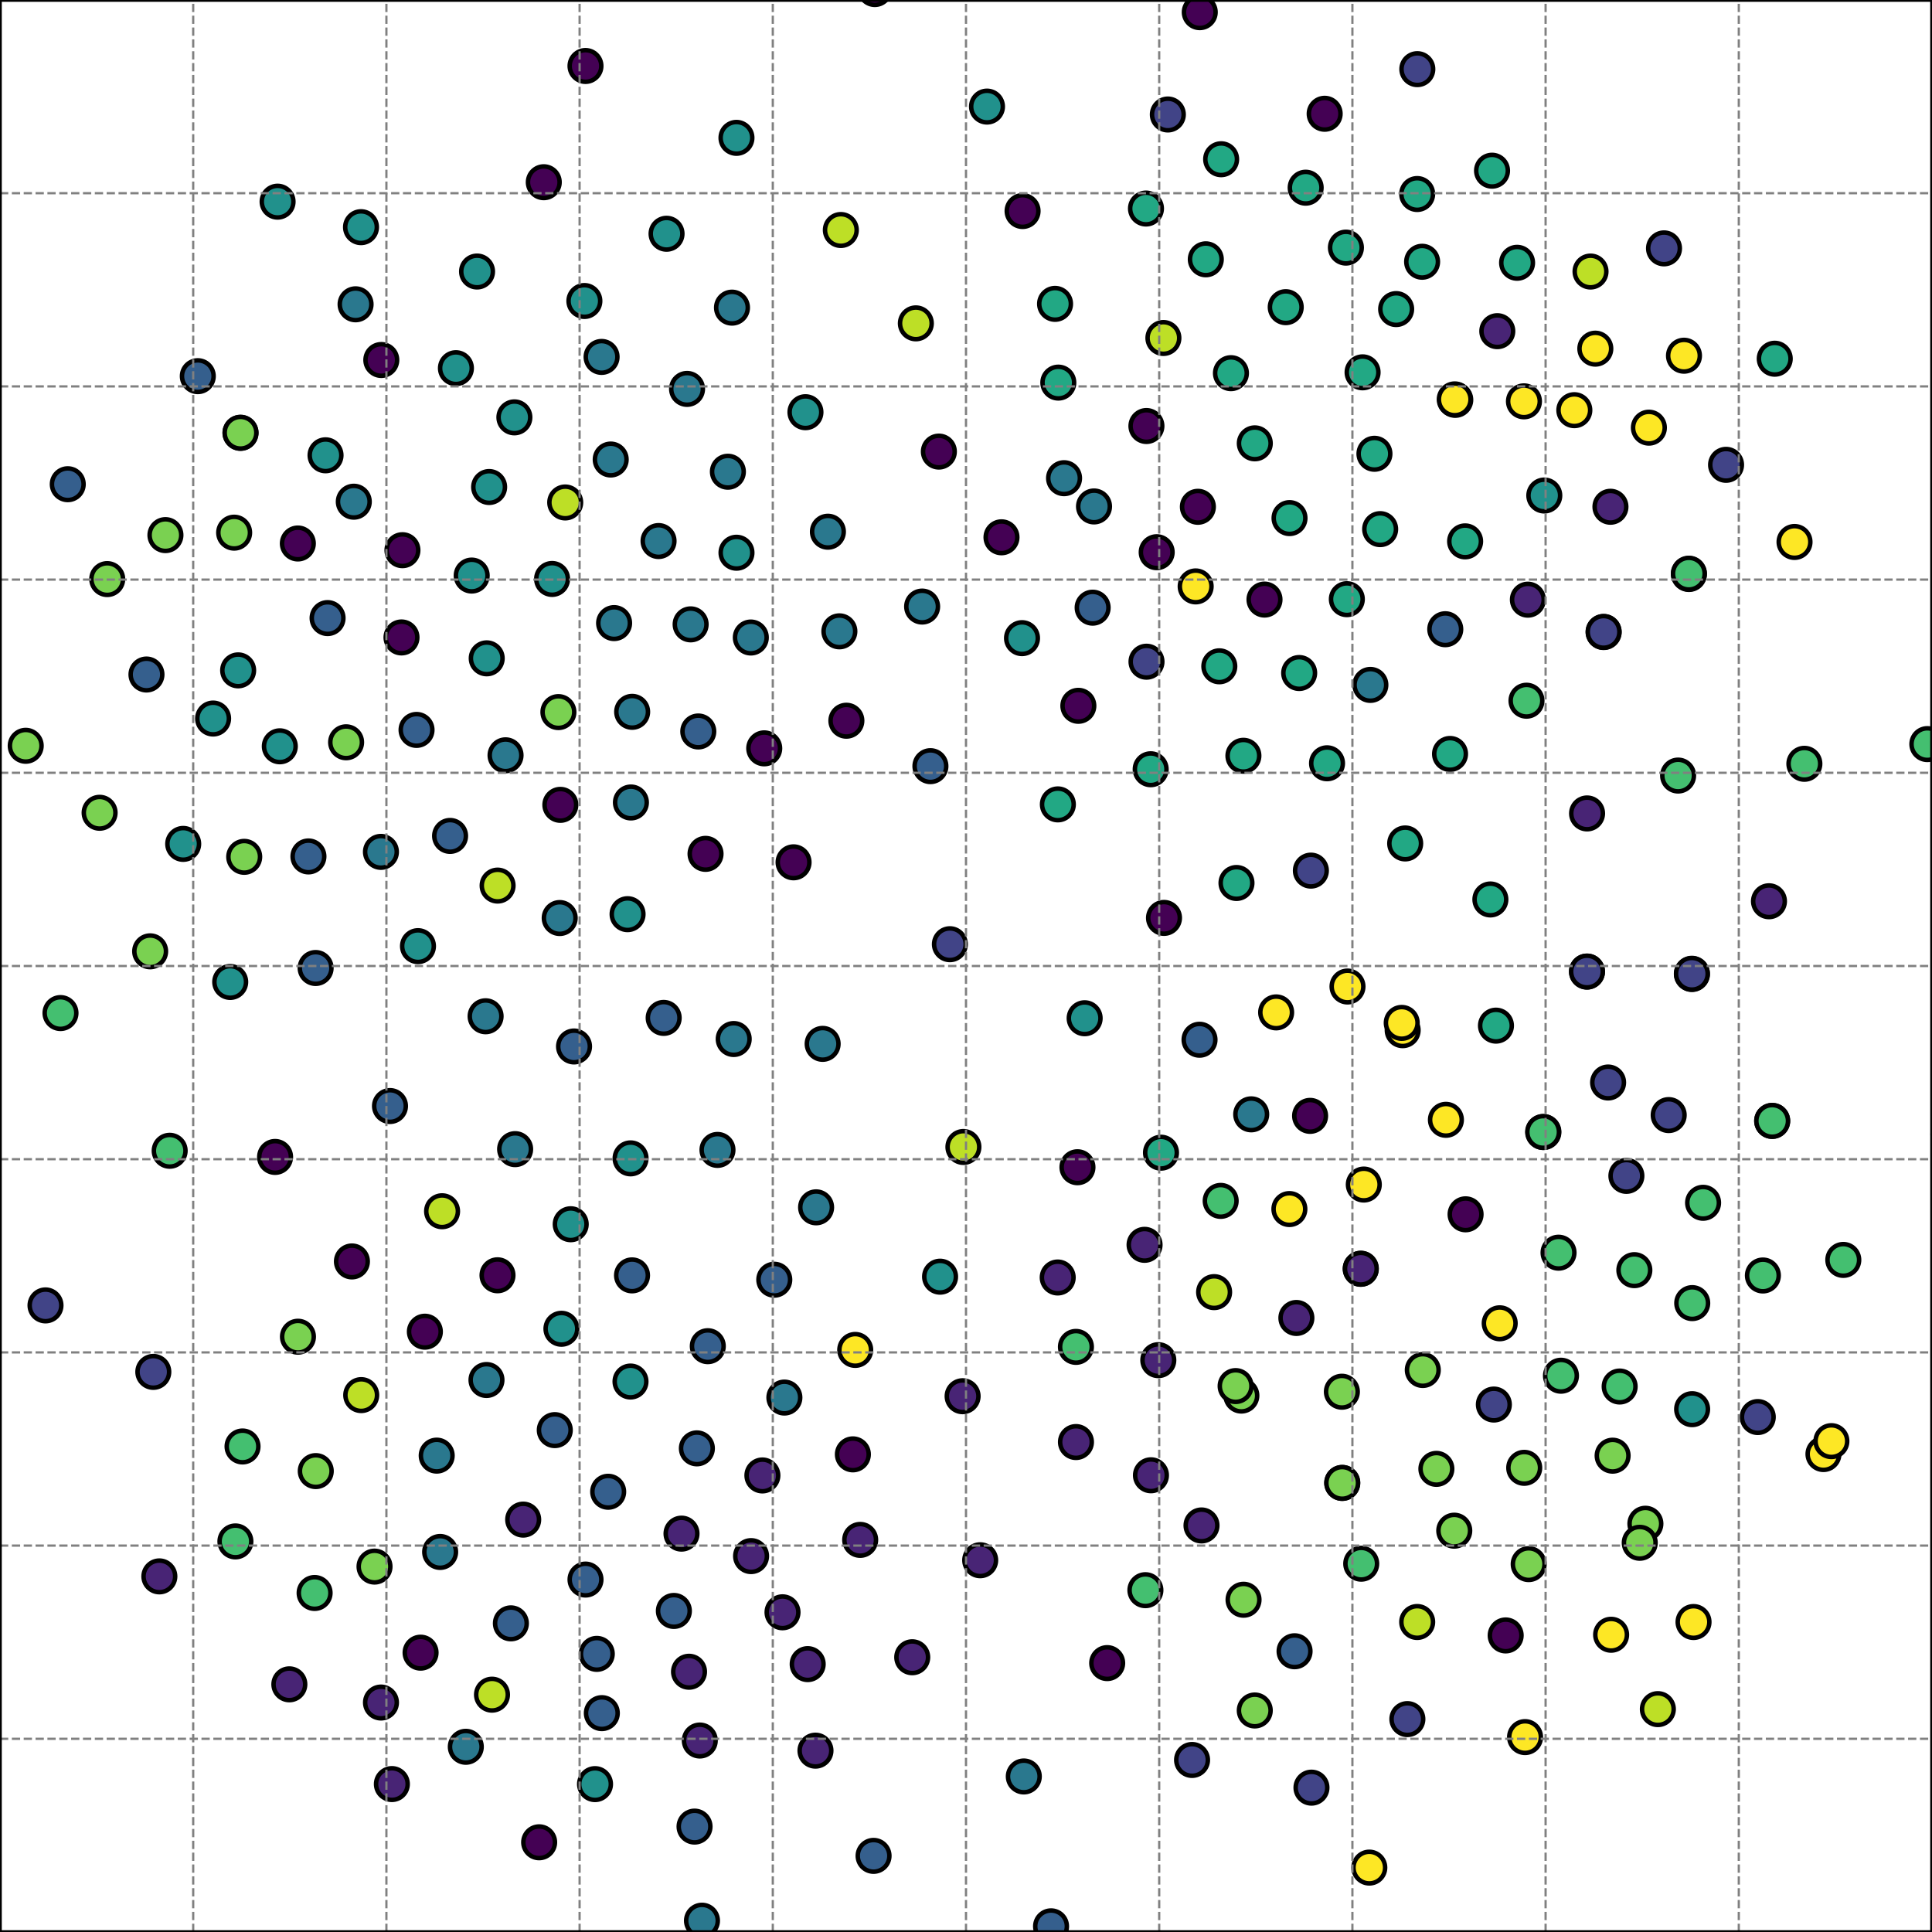 <?xml version="1.0" encoding="utf-8" standalone="no"?>
<!DOCTYPE svg PUBLIC "-//W3C//DTD SVG 1.1//EN"
  "http://www.w3.org/Graphics/SVG/1.1/DTD/svg11.dtd">
<svg xmlns:xlink="http://www.w3.org/1999/xlink" width="432pt" height="432pt" viewBox="0 0 432 432" xmlns="http://www.w3.org/2000/svg" version="1.1">
 <defs>
  <style type="text/css">*{stroke-linejoin: round; stroke-linecap: butt}</style>
 </defs>
 <g id="figure_1">
  <g id="patch_1">
   <path d="M 0 432 
L 432 432 
L 432 0 
L 0 0 
z
" style="fill: #ffffff"/>
  </g>
  <g id="axes_1">
   <g id="patch_2">
    <path d="M 0 432 
L 432 432 
L 432 0 
L 0 0 
z
" style="fill: #ffffff"/>
   </g>
   <g id="PathCollection_1">
    <defs>
     <path id="C0_0_17709d6173" d="M 0 3.536 
C 0.938 3.536 1.837 3.163 2.5 2.5 
C 3.163 1.837 3.536 0.938 3.536 -0 
C 3.536 -0.938 3.163 -1.837 2.5 -2.5 
C 1.837 -3.163 0.938 -3.536 0 -3.536 
C -0.938 -3.536 -1.837 -3.163 -2.5 -2.5 
C -3.163 -1.837 -3.536 -0.938 -3.536 0 
C -3.536 0.938 -3.163 1.837 -2.5 2.5 
C -1.837 3.163 -0.938 3.536 0 3.536 
z
"/>
    </defs>
    <g clip-path="url(#pcbc28bd93f)">
     <use xlink:href="#C0_0_17709d6173" x="66.623" y="298.892" style="fill: #7ad151; stroke: #000000"/>
    </g>
    <g clip-path="url(#pcbc28bd93f)">
     <use xlink:href="#C0_0_17709d6173" x="236.541" y="179.864" style="fill: #22a884; stroke: #000000"/>
    </g>
    <g clip-path="url(#pcbc28bd93f)">
     <use xlink:href="#C0_0_17709d6173" x="269.621" y="57.982" style="fill: #22a884; stroke: #000000"/>
    </g>
    <g clip-path="url(#pcbc28bd93f)">
     <use xlink:href="#C0_0_17709d6173" x="273.051" y="35.606" style="fill: #22a884; stroke: #000000"/>
    </g>
    <g clip-path="url(#pcbc28bd93f)">
     <use xlink:href="#C0_0_17709d6173" x="156.965" y="429.47" style="fill: #2a788e; stroke: #000000"/>
    </g>
    <g clip-path="url(#pcbc28bd93f)">
     <use xlink:href="#C0_0_17709d6173" x="36.992" y="119.651" style="fill: #7ad151; stroke: #000000"/>
    </g>
    <g clip-path="url(#pcbc28bd93f)">
     <use xlink:href="#C0_0_17709d6173" x="300.139" y="331.585" style="fill: #7ad151; stroke: #000000"/>
    </g>
    <g clip-path="url(#pcbc28bd93f)">
     <use xlink:href="#C0_0_17709d6173" x="278.061" y="357.706" style="fill: #7ad151; stroke: #000000"/>
    </g>
    <g clip-path="url(#pcbc28bd93f)">
     <use xlink:href="#C0_0_17709d6173" x="370.702" y="382.165" style="fill: #bddf26; stroke: #000000"/>
    </g>
    <g clip-path="url(#pcbc28bd93f)">
     <use xlink:href="#C0_0_17709d6173" x="182.482" y="269.962" style="fill: #2a788e; stroke: #000000"/>
    </g>
    <g clip-path="url(#pcbc28bd93f)">
     <use xlink:href="#C0_0_17709d6173" x="407.732" y="325.13" style="fill: #fde725; stroke: #000000"/>
    </g>
    <g clip-path="url(#pcbc28bd93f)">
     <use xlink:href="#C0_0_17709d6173" x="52.638" y="344.666" style="fill: #44bf70; stroke: #000000"/>
    </g>
    <g clip-path="url(#pcbc28bd93f)">
     <use xlink:href="#C0_0_17709d6173" x="393.042" y="316.856" style="fill: #414487; stroke: #000000"/>
    </g>
    <g clip-path="url(#pcbc28bd93f)">
     <use xlink:href="#C0_0_17709d6173" x="378.386" y="291.377" style="fill: #44bf70; stroke: #000000"/>
    </g>
    <g clip-path="url(#pcbc28bd93f)">
     <use xlink:href="#C0_0_17709d6173" x="23.975" y="129.485" style="fill: #7ad151; stroke: #000000"/>
    </g>
    <g clip-path="url(#pcbc28bd93f)">
     <use xlink:href="#C0_0_17709d6173" x="358.585" y="141.326" style="fill: #414487; stroke: #000000"/>
    </g>
    <g clip-path="url(#pcbc28bd93f)">
     <use xlink:href="#C0_0_17709d6173" x="272.642" y="148.988" style="fill: #22a884; stroke: #000000"/>
    </g>
    <g clip-path="url(#pcbc28bd93f)">
     <use xlink:href="#C0_0_17709d6173" x="323.31" y="250.393" style="fill: #fde725; stroke: #000000"/>
    </g>
    <g clip-path="url(#pcbc28bd93f)">
     <use xlink:href="#C0_0_17709d6173" x="134.574" y="383.063" style="fill: #355f8d; stroke: #000000"/>
    </g>
    <g clip-path="url(#pcbc28bd93f)">
     <use xlink:href="#C0_0_17709d6173" x="212.398" y="211.129" style="fill: #414487; stroke: #000000"/>
    </g>
    <g clip-path="url(#pcbc28bd93f)">
     <use xlink:href="#C0_0_17709d6173" x="160.431" y="257.124" style="fill: #2a788e; stroke: #000000"/>
    </g>
    <g clip-path="url(#pcbc28bd93f)">
     <use xlink:href="#C0_0_17709d6173" x="83.745" y="350.294" style="fill: #7ad151; stroke: #000000"/>
    </g>
    <g clip-path="url(#pcbc28bd93f)">
     <use xlink:href="#C0_0_17709d6173" x="355.646" y="60.717" style="fill: #bddf26; stroke: #000000"/>
    </g>
    <g clip-path="url(#pcbc28bd93f)">
     <use xlink:href="#C0_0_17709d6173" x="192.34" y="344.323" style="fill: #482475; stroke: #000000"/>
    </g>
    <g clip-path="url(#pcbc28bd93f)">
     <use xlink:href="#C0_0_17709d6173" x="327.604" y="121.051" style="fill: #22a884; stroke: #000000"/>
    </g>
    <g clip-path="url(#pcbc28bd93f)">
     <use xlink:href="#C0_0_17709d6173" x="235.913" y="67.945" style="fill: #22a884; stroke: #000000"/>
    </g>
    <g clip-path="url(#pcbc28bd93f)">
     <use xlink:href="#C0_0_17709d6173" x="204.787" y="72.303" style="fill: #bddf26; stroke: #000000"/>
    </g>
    <g clip-path="url(#pcbc28bd93f)">
     <use xlink:href="#C0_0_17709d6173" x="5.752" y="166.758" style="fill: #7ad151; stroke: #000000"/>
    </g>
    <g clip-path="url(#pcbc28bd93f)">
     <use xlink:href="#C0_0_17709d6173" x="378.328" y="217.792" style="fill: #414487; stroke: #000000"/>
    </g>
    <g clip-path="url(#pcbc28bd93f)">
     <use xlink:href="#C0_0_17709d6173" x="385.952" y="103.935" style="fill: #414487; stroke: #000000"/>
    </g>
    <g clip-path="url(#pcbc28bd93f)">
     <use xlink:href="#C0_0_17709d6173" x="108.832" y="147.206" style="fill: #21918c; stroke: #000000"/>
    </g>
    <g clip-path="url(#pcbc28bd93f)">
     <use xlink:href="#C0_0_17709d6173" x="333.253" y="201.122" style="fill: #22a884; stroke: #000000"/>
    </g>
    <g clip-path="url(#pcbc28bd93f)">
     <use xlink:href="#C0_0_17709d6173" x="266.549" y="393.532" style="fill: #414487; stroke: #000000"/>
    </g>
    <g clip-path="url(#pcbc28bd93f)">
     <use xlink:href="#C0_0_17709d6173" x="396.264" y="250.637" style="fill: #44bf70; stroke: #000000"/>
    </g>
    <g clip-path="url(#pcbc28bd93f)">
     <use xlink:href="#C0_0_17709d6173" x="318.14" y="306.336" style="fill: #7ad151; stroke: #000000"/>
    </g>
    <g clip-path="url(#pcbc28bd93f)">
     <use xlink:href="#C0_0_17709d6173" x="339.224" y="58.759" style="fill: #22a884; stroke: #000000"/>
    </g>
    <g clip-path="url(#pcbc28bd93f)">
     <use xlink:href="#C0_0_17709d6173" x="209.933" y="100.976" style="fill: #440154; stroke: #000000"/>
    </g>
    <g clip-path="url(#pcbc28bd93f)">
     <use xlink:href="#C0_0_17709d6173" x="259" y="304.137" style="fill: #482475; stroke: #000000"/>
    </g>
    <g clip-path="url(#pcbc28bd93f)">
     <use xlink:href="#C0_0_17709d6173" x="164.68" y="123.592" style="fill: #21918c; stroke: #000000"/>
    </g>
    <g clip-path="url(#pcbc28bd93f)">
     <use xlink:href="#C0_0_17709d6173" x="368.697" y="95.626" style="fill: #fde725; stroke: #000000"/>
    </g>
    <g clip-path="url(#pcbc28bd93f)">
     <use xlink:href="#C0_0_17709d6173" x="255.928" y="278.346" style="fill: #482475; stroke: #000000"/>
    </g>
    <g clip-path="url(#pcbc28bd93f)">
     <use xlink:href="#C0_0_17709d6173" x="435.678" y="253.617" style="fill: #fde725; stroke: #000000"/>
    </g>
    <g clip-path="url(#pcbc28bd93f)">
     <use xlink:href="#C0_0_17709d6173" x="156.478" y="389.186" style="fill: #482475; stroke: #000000"/>
    </g>
    <g clip-path="url(#pcbc28bd93f)">
     <use xlink:href="#C0_0_17709d6173" x="170.474" y="329.914" style="fill: #482475; stroke: #000000"/>
    </g>
    <g clip-path="url(#pcbc28bd93f)">
     <use xlink:href="#C0_0_17709d6173" x="85.26" y="80.496" style="fill: #440154; stroke: #000000"/>
    </g>
    <g clip-path="url(#pcbc28bd93f)">
     <use xlink:href="#C0_0_17709d6173" x="141.075" y="179.435" style="fill: #2a788e; stroke: #000000"/>
    </g>
    <g clip-path="url(#pcbc28bd93f)">
     <use xlink:href="#C0_0_17709d6173" x="352.025" y="91.717" style="fill: #fde725; stroke: #000000"/>
    </g>
    <g clip-path="url(#pcbc28bd93f)">
     <use xlink:href="#C0_0_17709d6173" x="348.495" y="280.104" style="fill: #44bf70; stroke: #000000"/>
    </g>
    <g clip-path="url(#pcbc28bd93f)">
     <use xlink:href="#C0_0_17709d6173" x="359.577" y="242.049" style="fill: #414487; stroke: #000000"/>
    </g>
    <g clip-path="url(#pcbc28bd93f)">
     <use xlink:href="#C0_0_17709d6173" x="247.568" y="371.874" style="fill: #440154; stroke: #000000"/>
    </g>
    <g clip-path="url(#pcbc28bd93f)">
     <use xlink:href="#C0_0_17709d6173" x="188.015" y="51.43" style="fill: #bddf26; stroke: #000000"/>
    </g>
    <g clip-path="url(#pcbc28bd93f)">
     <use xlink:href="#C0_0_17709d6173" x="98.417" y="347.021" style="fill: #2a788e; stroke: #000000"/>
    </g>
    <g clip-path="url(#pcbc28bd93f)">
     <use xlink:href="#C0_0_17709d6173" x="242.531" y="227.682" style="fill: #21918c; stroke: #000000"/>
    </g>
    <g clip-path="url(#pcbc28bd93f)">
     <use xlink:href="#C0_0_17709d6173" x="334.031" y="314.06" style="fill: #414487; stroke: #000000"/>
    </g>
    <g clip-path="url(#pcbc28bd93f)">
     <use xlink:href="#C0_0_17709d6173" x="377.652" y="128.35" style="fill: #44bf70; stroke: #000000"/>
    </g>
    <g clip-path="url(#pcbc28bd93f)">
     <use xlink:href="#C0_0_17709d6173" x="124.861" y="159.226" style="fill: #7ad151; stroke: #000000"/>
    </g>
    <g clip-path="url(#pcbc28bd93f)">
     <use xlink:href="#C0_0_17709d6173" x="257.296" y="172.005" style="fill: #22a884; stroke: #000000"/>
    </g>
    <g clip-path="url(#pcbc28bd93f)">
     <use xlink:href="#C0_0_17709d6173" x="114.235" y="362.986" style="fill: #355f8d; stroke: #000000"/>
    </g>
    <g clip-path="url(#pcbc28bd93f)">
     <use xlink:href="#C0_0_17709d6173" x="325.175" y="342.263" style="fill: #7ad151; stroke: #000000"/>
    </g>
    <g clip-path="url(#pcbc28bd93f)">
     <use xlink:href="#C0_0_17709d6173" x="316.886" y="362.681" style="fill: #bddf26; stroke: #000000"/>
    </g>
    <g clip-path="url(#pcbc28bd93f)">
     <use xlink:href="#C0_0_17709d6173" x="244.319" y="135.877" style="fill: #355f8d; stroke: #000000"/>
    </g>
    <g clip-path="url(#pcbc28bd93f)">
     <use xlink:href="#C0_0_17709d6173" x="287.494" y="68.682" style="fill: #22a884; stroke: #000000"/>
    </g>
    <g clip-path="url(#pcbc28bd93f)">
     <use xlink:href="#C0_0_17709d6173" x="378.362" y="315.096" style="fill: #21918c; stroke: #000000"/>
    </g>
    <g clip-path="url(#pcbc28bd93f)">
     <use xlink:href="#C0_0_17709d6173" x="62.07" y="45.093" style="fill: #21918c; stroke: #000000"/>
    </g>
    <g clip-path="url(#pcbc28bd93f)">
     <use xlink:href="#C0_0_17709d6173" x="285.349" y="226.373" style="fill: #fde725; stroke: #000000"/>
    </g>
    <g clip-path="url(#pcbc28bd93f)">
     <use xlink:href="#C0_0_17709d6173" x="395.547" y="201.523" style="fill: #482475; stroke: #000000"/>
    </g>
    <g clip-path="url(#pcbc28bd93f)">
     <use xlink:href="#C0_0_17709d6173" x="77.392" y="165.977" style="fill: #7ad151; stroke: #000000"/>
    </g>
    <g clip-path="url(#pcbc28bd93f)">
     <use xlink:href="#C0_0_17709d6173" x="115.184" y="256.952" style="fill: #2a788e; stroke: #000000"/>
    </g>
    <g clip-path="url(#pcbc28bd93f)">
     <use xlink:href="#C0_0_17709d6173" x="375.229" y="173.417" style="fill: #44bf70; stroke: #000000"/>
    </g>
    <g clip-path="url(#pcbc28bd93f)">
     <use xlink:href="#C0_0_17709d6173" x="87.624" y="398.922" style="fill: #482475; stroke: #000000"/>
    </g>
    <g clip-path="url(#pcbc28bd93f)">
     <use xlink:href="#C0_0_17709d6173" x="80.723" y="50.795" style="fill: #21918c; stroke: #000000"/>
    </g>
    <g clip-path="url(#pcbc28bd93f)">
     <use xlink:href="#C0_0_17709d6173" x="95.003" y="297.77" style="fill: #440154; stroke: #000000"/>
    </g>
    <g clip-path="url(#pcbc28bd93f)">
     <use xlink:href="#C0_0_17709d6173" x="258.64" y="123.474" style="fill: #440154; stroke: #000000"/>
    </g>
    <g clip-path="url(#pcbc28bd93f)">
     <use xlink:href="#C0_0_17709d6173" x="104.157" y="390.585" style="fill: #2a788e; stroke: #000000"/>
    </g>
    <g clip-path="url(#pcbc28bd93f)">
     <use xlink:href="#C0_0_17709d6173" x="235.018" y="430.729" style="fill: #355f8d; stroke: #000000"/>
    </g>
    <g clip-path="url(#pcbc28bd93f)">
     <use xlink:href="#C0_0_17709d6173" x="300.95" y="55.368" style="fill: #22a884; stroke: #000000"/>
    </g>
    <g clip-path="url(#pcbc28bd93f)">
     <use xlink:href="#C0_0_17709d6173" x="68.967" y="191.501" style="fill: #355f8d; stroke: #000000"/>
    </g>
    <g clip-path="url(#pcbc28bd93f)">
     <use xlink:href="#C0_0_17709d6173" x="173.131" y="286.149" style="fill: #355f8d; stroke: #000000"/>
    </g>
    <g clip-path="url(#pcbc28bd93f)">
     <use xlink:href="#C0_0_17709d6173" x="177.444" y="192.817" style="fill: #440154; stroke: #000000"/>
    </g>
    <g clip-path="url(#pcbc28bd93f)">
     <use xlink:href="#C0_0_17709d6173" x="306.419" y="153.146" style="fill: #2a788e; stroke: #000000"/>
    </g>
    <g clip-path="url(#pcbc28bd93f)">
     <use xlink:href="#C0_0_17709d6173" x="334.8" y="74.051" style="fill: #482475; stroke: #000000"/>
    </g>
    <g clip-path="url(#pcbc28bd93f)">
     <use xlink:href="#C0_0_17709d6173" x="93.462" y="211.559" style="fill: #21918c; stroke: #000000"/>
    </g>
    <g clip-path="url(#pcbc28bd93f)">
     <use xlink:href="#C0_0_17709d6173" x="367.913" y="340.712" style="fill: #7ad151; stroke: #000000"/>
    </g>
    <g clip-path="url(#pcbc28bd93f)">
     <use xlink:href="#C0_0_17709d6173" x="167.943" y="347.948" style="fill: #482475; stroke: #000000"/>
    </g>
    <g clip-path="url(#pcbc28bd93f)">
     <use xlink:href="#C0_0_17709d6173" x="277.572" y="312.057" style="fill: #7ad151; stroke: #000000"/>
    </g>
    <g clip-path="url(#pcbc28bd93f)">
     <use xlink:href="#C0_0_17709d6173" x="120.555" y="411.941" style="fill: #440154; stroke: #000000"/>
    </g>
    <g clip-path="url(#pcbc28bd93f)">
     <use xlink:href="#C0_0_17709d6173" x="130.669" y="67.306" style="fill: #21918c; stroke: #000000"/>
    </g>
    <g clip-path="url(#pcbc28bd93f)">
     <use xlink:href="#C0_0_17709d6173" x="150.681" y="360.21" style="fill: #355f8d; stroke: #000000"/>
    </g>
    <g clip-path="url(#pcbc28bd93f)">
     <use xlink:href="#C0_0_17709d6173" x="191.229" y="301.845" style="fill: #fde725; stroke: #000000"/>
    </g>
    <g clip-path="url(#pcbc28bd93f)">
     <use xlink:href="#C0_0_17709d6173" x="32.751" y="150.823" style="fill: #355f8d; stroke: #000000"/>
    </g>
    <g clip-path="url(#pcbc28bd93f)">
     <use xlink:href="#C0_0_17709d6173" x="256.243" y="46.627" style="fill: #22a884; stroke: #000000"/>
    </g>
    <g clip-path="url(#pcbc28bd93f)">
     <use xlink:href="#C0_0_17709d6173" x="111.243" y="285.157" style="fill: #440154; stroke: #000000"/>
    </g>
    <g clip-path="url(#pcbc28bd93f)">
     <use xlink:href="#C0_0_17709d6173" x="237.927" y="106.926" style="fill: #2a788e; stroke: #000000"/>
    </g>
    <g clip-path="url(#pcbc28bd93f)">
     <use xlink:href="#C0_0_17709d6173" x="130.921" y="353.194" style="fill: #355f8d; stroke: #000000"/>
    </g>
    <g clip-path="url(#pcbc28bd93f)">
     <use xlink:href="#C0_0_17709d6173" x="276.287" y="309.93" style="fill: #7ad151; stroke: #000000"/>
    </g>
    <g clip-path="url(#pcbc28bd93f)">
     <use xlink:href="#C0_0_17709d6173" x="301.157" y="133.977" style="fill: #22a884; stroke: #000000"/>
    </g>
    <g clip-path="url(#pcbc28bd93f)">
     <use xlink:href="#C0_0_17709d6173" x="183.948" y="233.41" style="fill: #2a788e; stroke: #000000"/>
    </g>
    <g clip-path="url(#pcbc28bd93f)">
     <use xlink:href="#C0_0_17709d6173" x="308.606" y="118.316" style="fill: #22a884; stroke: #000000"/>
    </g>
    <g clip-path="url(#pcbc28bd93f)">
     <use xlink:href="#C0_0_17709d6173" x="70.349" y="356.196" style="fill: #44bf70; stroke: #000000"/>
    </g>
    <g clip-path="url(#pcbc28bd93f)">
     <use xlink:href="#C0_0_17709d6173" x="293.117" y="194.674" style="fill: #414487; stroke: #000000"/>
    </g>
    <g clip-path="url(#pcbc28bd93f)">
     <use xlink:href="#C0_0_17709d6173" x="327.708" y="271.523" style="fill: #440154; stroke: #000000"/>
    </g>
    <g clip-path="url(#pcbc28bd93f)">
     <use xlink:href="#C0_0_17709d6173" x="256.361" y="147.959" style="fill: #414487; stroke: #000000"/>
    </g>
    <g clip-path="url(#pcbc28bd93f)">
     <use xlink:href="#C0_0_17709d6173" x="110.012" y="378.932" style="fill: #bddf26; stroke: #000000"/>
    </g>
    <g clip-path="url(#pcbc28bd93f)">
     <use xlink:href="#C0_0_17709d6173" x="267.355" y="131.123" style="fill: #fde725; stroke: #000000"/>
    </g>
    <g clip-path="url(#pcbc28bd93f)">
     <use xlink:href="#C0_0_17709d6173" x="164.675" y="30.823" style="fill: #21918c; stroke: #000000"/>
    </g>
    <g clip-path="url(#pcbc28bd93f)">
     <use xlink:href="#C0_0_17709d6173" x="113.042" y="168.888" style="fill: #2a788e; stroke: #000000"/>
    </g>
    <g clip-path="url(#pcbc28bd93f)">
     <use xlink:href="#C0_0_17709d6173" x="15.153" y="108.273" style="fill: #355f8d; stroke: #000000"/>
    </g>
    <g clip-path="url(#pcbc28bd93f)">
     <use xlink:href="#C0_0_17709d6173" x="154.068" y="373.806" style="fill: #482475; stroke: #000000"/>
    </g>
    <g clip-path="url(#pcbc28bd93f)">
     <use xlink:href="#C0_0_17709d6173" x="33.575" y="212.721" style="fill: #7ad151; stroke: #000000"/>
    </g>
    <g clip-path="url(#pcbc28bd93f)">
     <use xlink:href="#C0_0_17709d6173" x="64.7" y="376.621" style="fill: #482475; stroke: #000000"/>
    </g>
    <g clip-path="url(#pcbc28bd93f)">
     <use xlink:href="#C0_0_17709d6173" x="89.776" y="142.533" style="fill: #440154; stroke: #000000"/>
    </g>
    <g clip-path="url(#pcbc28bd93f)">
     <use xlink:href="#C0_0_17709d6173" x="272.948" y="268.521" style="fill: #44bf70; stroke: #000000"/>
    </g>
    <g clip-path="url(#pcbc28bd93f)">
     <use xlink:href="#C0_0_17709d6173" x="158.265" y="301.012" style="fill: #355f8d; stroke: #000000"/>
    </g>
    <g clip-path="url(#pcbc28bd93f)">
     <use xlink:href="#C0_0_17709d6173" x="396.837" y="80.209" style="fill: #22a884; stroke: #000000"/>
    </g>
    <g clip-path="url(#pcbc28bd93f)">
     <use xlink:href="#C0_0_17709d6173" x="51.477" y="219.569" style="fill: #21918c; stroke: #000000"/>
    </g>
    <g clip-path="url(#pcbc28bd93f)">
     <use xlink:href="#C0_0_17709d6173" x="280.577" y="99.133" style="fill: #22a884; stroke: #000000"/>
    </g>
    <g clip-path="url(#pcbc28bd93f)">
     <use xlink:href="#C0_0_17709d6173" x="53.251" y="149.896" style="fill: #21918c; stroke: #000000"/>
    </g>
    <g clip-path="url(#pcbc28bd93f)">
     <use xlink:href="#C0_0_17709d6173" x="316.884" y="43.384" style="fill: #22a884; stroke: #000000"/>
    </g>
    <g clip-path="url(#pcbc28bd93f)">
     <use xlink:href="#C0_0_17709d6173" x="271.48" y="288.922" style="fill: #bddf26; stroke: #000000"/>
    </g>
    <g clip-path="url(#pcbc28bd93f)">
     <use xlink:href="#C0_0_17709d6173" x="289.875" y="294.701" style="fill: #482475; stroke: #000000"/>
    </g>
    <g clip-path="url(#pcbc28bd93f)">
     <use xlink:href="#C0_0_17709d6173" x="360.099" y="113.313" style="fill: #482475; stroke: #000000"/>
    </g>
    <g clip-path="url(#pcbc28bd93f)">
     <use xlink:href="#C0_0_17709d6173" x="116.987" y="339.789" style="fill: #482475; stroke: #000000"/>
    </g>
    <g clip-path="url(#pcbc28bd93f)">
     <use xlink:href="#C0_0_17709d6173" x="34.282" y="306.758" style="fill: #414487; stroke: #000000"/>
    </g>
    <g clip-path="url(#pcbc28bd93f)">
     <use xlink:href="#C0_0_17709d6173" x="136.557" y="102.75" style="fill: #2a788e; stroke: #000000"/>
    </g>
    <g clip-path="url(#pcbc28bd93f)">
     <use xlink:href="#C0_0_17709d6173" x="300.047" y="311.192" style="fill: #7ad151; stroke: #000000"/>
    </g>
    <g clip-path="url(#pcbc28bd93f)">
     <use xlink:href="#C0_0_17709d6173" x="313.642" y="230.355" style="fill: #fde725; stroke: #000000"/>
    </g>
    <g clip-path="url(#pcbc28bd93f)">
     <use xlink:href="#C0_0_17709d6173" x="228.524" y="142.692" style="fill: #21918c; stroke: #000000"/>
    </g>
    <g clip-path="url(#pcbc28bd93f)">
     <use xlink:href="#C0_0_17709d6173" x="137.315" y="139.326" style="fill: #2a788e; stroke: #000000"/>
    </g>
    <g clip-path="url(#pcbc28bd93f)">
     <use xlink:href="#C0_0_17709d6173" x="79.509" y="68.044" style="fill: #2a788e; stroke: #000000"/>
    </g>
    <g clip-path="url(#pcbc28bd93f)">
     <use xlink:href="#C0_0_17709d6173" x="121.592" y="40.746" style="fill: #440154; stroke: #000000"/>
    </g>
    <g clip-path="url(#pcbc28bd93f)">
     <use xlink:href="#C0_0_17709d6173" x="257.357" y="329.876" style="fill: #482475; stroke: #000000"/>
    </g>
    <g clip-path="url(#pcbc28bd93f)">
     <use xlink:href="#C0_0_17709d6173" x="156.139" y="163.559" style="fill: #355f8d; stroke: #000000"/>
    </g>
    <g clip-path="url(#pcbc28bd93f)">
     <use xlink:href="#C0_0_17709d6173" x="256.114" y="355.568" style="fill: #44bf70; stroke: #000000"/>
    </g>
    <g clip-path="url(#pcbc28bd93f)">
     <use xlink:href="#C0_0_17709d6173" x="356.719" y="77.96" style="fill: #fde725; stroke: #000000"/>
    </g>
    <g clip-path="url(#pcbc28bd93f)">
     <use xlink:href="#C0_0_17709d6173" x="182.342" y="391.452" style="fill: #482475; stroke: #000000"/>
    </g>
    <g clip-path="url(#pcbc28bd93f)">
     <use xlink:href="#C0_0_17709d6173" x="109.372" y="108.896" style="fill: #21918c; stroke: #000000"/>
    </g>
    <g clip-path="url(#pcbc28bd93f)">
     <use xlink:href="#C0_0_17709d6173" x="268.661" y="341.094" style="fill: #482475; stroke: #000000"/>
    </g>
    <g clip-path="url(#pcbc28bd93f)">
     <use xlink:href="#C0_0_17709d6173" x="61.51" y="258.691" style="fill: #440154; stroke: #000000"/>
    </g>
    <g clip-path="url(#pcbc28bd93f)">
     <use xlink:href="#C0_0_17709d6173" x="126.383" y="112.352" style="fill: #bddf26; stroke: #000000"/>
    </g>
    <g clip-path="url(#pcbc28bd93f)">
     <use xlink:href="#C0_0_17709d6173" x="78.691" y="282.061" style="fill: #440154; stroke: #000000"/>
    </g>
    <g clip-path="url(#pcbc28bd93f)">
     <use xlink:href="#C0_0_17709d6173" x="108.779" y="308.573" style="fill: #2a788e; stroke: #000000"/>
    </g>
    <g clip-path="url(#pcbc28bd93f)">
     <use xlink:href="#C0_0_17709d6173" x="228.652" y="47.189" style="fill: #440154; stroke: #000000"/>
    </g>
    <g clip-path="url(#pcbc28bd93f)">
     <use xlink:href="#C0_0_17709d6173" x="125.152" y="205.274" style="fill: #2a788e; stroke: #000000"/>
    </g>
    <g clip-path="url(#pcbc28bd93f)">
     <use xlink:href="#C0_0_17709d6173" x="300.116" y="331.582" style="fill: #7ad151; stroke: #000000"/>
    </g>
    <g clip-path="url(#pcbc28bd93f)">
     <use xlink:href="#C0_0_17709d6173" x="180.602" y="372.102" style="fill: #482475; stroke: #000000"/>
    </g>
    <g clip-path="url(#pcbc28bd93f)">
     <use xlink:href="#C0_0_17709d6173" x="340.759" y="89.741" style="fill: #fde725; stroke: #000000"/>
    </g>
    <g clip-path="url(#pcbc28bd93f)">
     <use xlink:href="#C0_0_17709d6173" x="317.988" y="58.528" style="fill: #22a884; stroke: #000000"/>
    </g>
    <g clip-path="url(#pcbc28bd93f)">
     <use xlink:href="#C0_0_17709d6173" x="335.339" y="295.889" style="fill: #fde725; stroke: #000000"/>
    </g>
    <g clip-path="url(#pcbc28bd93f)">
     <use xlink:href="#C0_0_17709d6173" x="345.309" y="110.798" style="fill: #21918c; stroke: #000000"/>
    </g>
    <g clip-path="url(#pcbc28bd93f)">
     <use xlink:href="#C0_0_17709d6173" x="360.25" y="365.534" style="fill: #fde725; stroke: #000000"/>
    </g>
    <g clip-path="url(#pcbc28bd93f)">
     <use xlink:href="#C0_0_17709d6173" x="220.694" y="23.832" style="fill: #21918c; stroke: #000000"/>
    </g>
    <g clip-path="url(#pcbc28bd93f)">
     <use xlink:href="#C0_0_17709d6173" x="366.651" y="344.97" style="fill: #7ad151; stroke: #000000"/>
    </g>
    <g clip-path="url(#pcbc28bd93f)">
     <use xlink:href="#C0_0_17709d6173" x="278.029" y="168.992" style="fill: #22a884; stroke: #000000"/>
    </g>
    <g clip-path="url(#pcbc28bd93f)">
     <use xlink:href="#C0_0_17709d6173" x="256.343" y="95.258" style="fill: #440154; stroke: #000000"/>
    </g>
    <g clip-path="url(#pcbc28bd93f)">
     <use xlink:href="#C0_0_17709d6173" x="162.759" y="105.479" style="fill: #2a788e; stroke: #000000"/>
    </g>
    <g clip-path="url(#pcbc28bd93f)">
     <use xlink:href="#C0_0_17709d6173" x="236.642" y="85.552" style="fill: #22a884; stroke: #000000"/>
    </g>
    <g clip-path="url(#pcbc28bd93f)">
     <use xlink:href="#C0_0_17709d6173" x="73.248" y="138.205" style="fill: #355f8d; stroke: #000000"/>
    </g>
    <g clip-path="url(#pcbc28bd93f)">
     <use xlink:href="#C0_0_17709d6173" x="304.678" y="83.255" style="fill: #22a884; stroke: #000000"/>
    </g>
    <g clip-path="url(#pcbc28bd93f)">
     <use xlink:href="#C0_0_17709d6173" x="22.275" y="181.738" style="fill: #7ad151; stroke: #000000"/>
    </g>
    <g clip-path="url(#pcbc28bd93f)">
     <use xlink:href="#C0_0_17709d6173" x="141.353" y="159.166" style="fill: #2a788e; stroke: #000000"/>
    </g>
    <g clip-path="url(#pcbc28bd93f)">
     <use xlink:href="#C0_0_17709d6173" x="-9.571" y="211.109" style="fill: #7ad151; stroke: #000000"/>
    </g>
    <g clip-path="url(#pcbc28bd93f)">
     <use xlink:href="#C0_0_17709d6173" x="314.692" y="384.396" style="fill: #414487; stroke: #000000"/>
    </g>
    <g clip-path="url(#pcbc28bd93f)">
     <use xlink:href="#C0_0_17709d6173" x="85.186" y="380.69" style="fill: #482475; stroke: #000000"/>
    </g>
    <g clip-path="url(#pcbc28bd93f)">
     <use xlink:href="#C0_0_17709d6173" x="325.401" y="89.408" style="fill: #fde725; stroke: #000000"/>
    </g>
    <g clip-path="url(#pcbc28bd93f)">
     <use xlink:href="#C0_0_17709d6173" x="241.123" y="157.822" style="fill: #440154; stroke: #000000"/>
    </g>
    <g clip-path="url(#pcbc28bd93f)">
     <use xlink:href="#C0_0_17709d6173" x="223.936" y="120.14" style="fill: #440154; stroke: #000000"/>
    </g>
    <g clip-path="url(#pcbc28bd93f)">
     <use xlink:href="#C0_0_17709d6173" x="358.564" y="141.296" style="fill: #414487; stroke: #000000"/>
    </g>
    <g clip-path="url(#pcbc28bd93f)">
     <use xlink:href="#C0_0_17709d6173" x="275.242" y="83.443" style="fill: #22a884; stroke: #000000"/>
    </g>
    <g clip-path="url(#pcbc28bd93f)">
     <use xlink:href="#C0_0_17709d6173" x="268.271" y="2.724" style="fill: #440154; stroke: #000000"/>
    </g>
    <g clip-path="url(#pcbc28bd93f)">
     <use xlink:href="#C0_0_17709d6173" x="301.305" y="220.587" style="fill: #fde725; stroke: #000000"/>
    </g>
    <g clip-path="url(#pcbc28bd93f)">
     <use xlink:href="#C0_0_17709d6173" x="304.251" y="283.713" style="fill: #482475; stroke: #000000"/>
    </g>
    <g clip-path="url(#pcbc28bd93f)">
     <use xlink:href="#C0_0_17709d6173" x="280.571" y="382.468" style="fill: #7ad151; stroke: #000000"/>
    </g>
    <g clip-path="url(#pcbc28bd93f)">
     <use xlink:href="#C0_0_17709d6173" x="134.517" y="79.807" style="fill: #2a788e; stroke: #000000"/>
    </g>
    <g clip-path="url(#pcbc28bd93f)">
     <use xlink:href="#C0_0_17709d6173" x="125.298" y="179.967" style="fill: #440154; stroke: #000000"/>
    </g>
    <g clip-path="url(#pcbc28bd93f)">
     <use xlink:href="#C0_0_17709d6173" x="155.823" y="323.858" style="fill: #355f8d; stroke: #000000"/>
    </g>
    <g clip-path="url(#pcbc28bd93f)">
     <use xlink:href="#C0_0_17709d6173" x="140.327" y="204.413" style="fill: #21918c; stroke: #000000"/>
    </g>
    <g clip-path="url(#pcbc28bd93f)">
     <use xlink:href="#C0_0_17709d6173" x="94.043" y="369.54" style="fill: #440154; stroke: #000000"/>
    </g>
    <g clip-path="url(#pcbc28bd93f)">
     <use xlink:href="#C0_0_17709d6173" x="260.275" y="205.245" style="fill: #440154; stroke: #000000"/>
    </g>
    <g clip-path="url(#pcbc28bd93f)">
     <use xlink:href="#C0_0_17709d6173" x="340.819" y="328.208" style="fill: #7ad151; stroke: #000000"/>
    </g>
    <g clip-path="url(#pcbc28bd93f)">
     <use xlink:href="#C0_0_17709d6173" x="336.674" y="365.686" style="fill: #440154; stroke: #000000"/>
    </g>
    <g clip-path="url(#pcbc28bd93f)">
     <use xlink:href="#C0_0_17709d6173" x="321.179" y="328.441" style="fill: #7ad151; stroke: #000000"/>
    </g>
    <g clip-path="url(#pcbc28bd93f)">
     <use xlink:href="#C0_0_17709d6173" x="378.679" y="362.688" style="fill: #fde725; stroke: #000000"/>
    </g>
    <g clip-path="url(#pcbc28bd93f)">
     <use xlink:href="#C0_0_17709d6173" x="324.232" y="168.585" style="fill: #22a884; stroke: #000000"/>
    </g>
    <g clip-path="url(#pcbc28bd93f)">
     <use xlink:href="#C0_0_17709d6173" x="79.111" y="112.181" style="fill: #2a788e; stroke: #000000"/>
    </g>
    <g clip-path="url(#pcbc28bd93f)">
     <use xlink:href="#C0_0_17709d6173" x="362.16" y="310.03" style="fill: #44bf70; stroke: #000000"/>
    </g>
    <g clip-path="url(#pcbc28bd93f)">
     <use xlink:href="#C0_0_17709d6173" x="54.607" y="191.589" style="fill: #7ad151; stroke: #000000"/>
    </g>
    <g clip-path="url(#pcbc28bd93f)">
     <use xlink:href="#C0_0_17709d6173" x="187.687" y="141.169" style="fill: #2a788e; stroke: #000000"/>
    </g>
    <g clip-path="url(#pcbc28bd93f)">
     <use xlink:href="#C0_0_17709d6173" x="189.253" y="161.155" style="fill: #440154; stroke: #000000"/>
    </g>
    <g clip-path="url(#pcbc28bd93f)">
     <use xlink:href="#C0_0_17709d6173" x="125.536" y="297.117" style="fill: #21918c; stroke: #000000"/>
    </g>
    <g clip-path="url(#pcbc28bd93f)">
     <use xlink:href="#C0_0_17709d6173" x="282.745" y="134.066" style="fill: #440154; stroke: #000000"/>
    </g>
    <g clip-path="url(#pcbc28bd93f)">
     <use xlink:href="#C0_0_17709d6173" x="70.575" y="216.447" style="fill: #355f8d; stroke: #000000"/>
    </g>
    <g clip-path="url(#pcbc28bd93f)">
     <use xlink:href="#C0_0_17709d6173" x="206.19" y="135.629" style="fill: #2a788e; stroke: #000000"/>
    </g>
    <g clip-path="url(#pcbc28bd93f)">
     <use xlink:href="#C0_0_17709d6173" x="240.921" y="260.996" style="fill: #440154; stroke: #000000"/>
    </g>
    <g clip-path="url(#pcbc28bd93f)">
     <use xlink:href="#C0_0_17709d6173" x="44.229" y="84.111" style="fill: #355f8d; stroke: #000000"/>
    </g>
    <g clip-path="url(#pcbc28bd93f)">
     <use xlink:href="#C0_0_17709d6173" x="152.388" y="342.923" style="fill: #482475; stroke: #000000"/>
    </g>
    <g clip-path="url(#pcbc28bd93f)">
     <use xlink:href="#C0_0_17709d6173" x="108.582" y="227.24" style="fill: #2a788e; stroke: #000000"/>
    </g>
    <g clip-path="url(#pcbc28bd93f)">
     <use xlink:href="#C0_0_17709d6173" x="101.945" y="82.326" style="fill: #21918c; stroke: #000000"/>
    </g>
    <g clip-path="url(#pcbc28bd93f)">
     <use xlink:href="#C0_0_17709d6173" x="167.886" y="142.549" style="fill: #2a788e; stroke: #000000"/>
    </g>
    <g clip-path="url(#pcbc28bd93f)">
     <use xlink:href="#C0_0_17709d6173" x="365.443" y="284.01" style="fill: #44bf70; stroke: #000000"/>
    </g>
    <g clip-path="url(#pcbc28bd93f)">
     <use xlink:href="#C0_0_17709d6173" x="89.986" y="123.026" style="fill: #440154; stroke: #000000"/>
    </g>
    <g clip-path="url(#pcbc28bd93f)">
     <use xlink:href="#C0_0_17709d6173" x="210.202" y="285.468" style="fill: #21918c; stroke: #000000"/>
    </g>
    <g clip-path="url(#pcbc28bd93f)">
     <use xlink:href="#C0_0_17709d6173" x="123.447" y="129.455" style="fill: #21918c; stroke: #000000"/>
    </g>
    <g clip-path="url(#pcbc28bd93f)">
     <use xlink:href="#C0_0_17709d6173" x="190.708" y="325.199" style="fill: #440154; stroke: #000000"/>
    </g>
    <g clip-path="url(#pcbc28bd93f)">
     <use xlink:href="#C0_0_17709d6173" x="157.76" y="190.925" style="fill: #440154; stroke: #000000"/>
    </g>
    <g clip-path="url(#pcbc28bd93f)">
     <use xlink:href="#C0_0_17709d6173" x="259.601" y="257.744" style="fill: #22a884; stroke: #000000"/>
    </g>
    <g clip-path="url(#pcbc28bd93f)">
     <use xlink:href="#C0_0_17709d6173" x="228.926" y="397.221" style="fill: #2a788e; stroke: #000000"/>
    </g>
    <g clip-path="url(#pcbc28bd93f)">
     <use xlink:href="#C0_0_17709d6173" x="373.126" y="249.335" style="fill: #414487; stroke: #000000"/>
    </g>
    <g clip-path="url(#pcbc28bd93f)">
     <use xlink:href="#C0_0_17709d6173" x="354.862" y="217.248" style="fill: #414487; stroke: #000000"/>
    </g>
    <g clip-path="url(#pcbc28bd93f)">
     <use xlink:href="#C0_0_17709d6173" x="314.203" y="188.597" style="fill: #22a884; stroke: #000000"/>
    </g>
    <g clip-path="url(#pcbc28bd93f)">
     <use xlink:href="#C0_0_17709d6173" x="154.429" y="139.609" style="fill: #2a788e; stroke: #000000"/>
    </g>
    <g clip-path="url(#pcbc28bd93f)">
     <use xlink:href="#C0_0_17709d6173" x="215.421" y="256.466" style="fill: #bddf26; stroke: #000000"/>
    </g>
    <g clip-path="url(#pcbc28bd93f)">
     <use xlink:href="#C0_0_17709d6173" x="260.139" y="75.574" style="fill: #bddf26; stroke: #000000"/>
    </g>
    <g clip-path="url(#pcbc28bd93f)">
     <use xlink:href="#C0_0_17709d6173" x="203.978" y="370.564" style="fill: #482475; stroke: #000000"/>
    </g>
    <g clip-path="url(#pcbc28bd93f)">
     <use xlink:href="#C0_0_17709d6173" x="148.402" y="227.603" style="fill: #355f8d; stroke: #000000"/>
    </g>
    <g clip-path="url(#pcbc28bd93f)">
     <use xlink:href="#C0_0_17709d6173" x="155.303" y="408.431" style="fill: #355f8d; stroke: #000000"/>
    </g>
    <g clip-path="url(#pcbc28bd93f)">
     <use xlink:href="#C0_0_17709d6173" x="195.613" y="-2.446" style="fill: #440154; stroke: #000000"/>
    </g>
    <g clip-path="url(#pcbc28bd93f)">
     <use xlink:href="#C0_0_17709d6173" x="180.101" y="92.169" style="fill: #21918c; stroke: #000000"/>
    </g>
    <g clip-path="url(#pcbc28bd93f)">
     <use xlink:href="#C0_0_17709d6173" x="175.389" y="312.497" style="fill: #2a788e; stroke: #000000"/>
    </g>
    <g clip-path="url(#pcbc28bd93f)">
     <use xlink:href="#C0_0_17709d6173" x="293.248" y="399.723" style="fill: #414487; stroke: #000000"/>
    </g>
    <g clip-path="url(#pcbc28bd93f)">
     <use xlink:href="#C0_0_17709d6173" x="240.587" y="322.445" style="fill: #482475; stroke: #000000"/>
    </g>
    <g clip-path="url(#pcbc28bd93f)">
     <use xlink:href="#C0_0_17709d6173" x="133.049" y="398.934" style="fill: #21918c; stroke: #000000"/>
    </g>
    <g clip-path="url(#pcbc28bd93f)">
     <use xlink:href="#C0_0_17709d6173" x="130.918" y="14.753" style="fill: #440154; stroke: #000000"/>
    </g>
    <g clip-path="url(#pcbc28bd93f)">
     <use xlink:href="#C0_0_17709d6173" x="363.666" y="262.929" style="fill: #414487; stroke: #000000"/>
    </g>
    <g clip-path="url(#pcbc28bd93f)">
     <use xlink:href="#C0_0_17709d6173" x="341.327" y="156.679" style="fill: #44bf70; stroke: #000000"/>
    </g>
    <g clip-path="url(#pcbc28bd93f)">
     <use xlink:href="#C0_0_17709d6173" x="354.849" y="217.244" style="fill: #414487; stroke: #000000"/>
    </g>
    <g clip-path="url(#pcbc28bd93f)">
     <use xlink:href="#C0_0_17709d6173" x="135.991" y="333.56" style="fill: #355f8d; stroke: #000000"/>
    </g>
    <g clip-path="url(#pcbc28bd93f)">
     <use xlink:href="#C0_0_17709d6173" x="341.638" y="134.088" style="fill: #482475; stroke: #000000"/>
    </g>
    <g clip-path="url(#pcbc28bd93f)">
     <use xlink:href="#C0_0_17709d6173" x="316.917" y="15.462" style="fill: #414487; stroke: #000000"/>
    </g>
    <g clip-path="url(#pcbc28bd93f)">
     <use xlink:href="#C0_0_17709d6173" x="345.108" y="253.125" style="fill: #44bf70; stroke: #000000"/>
    </g>
    <g clip-path="url(#pcbc28bd93f)">
     <use xlink:href="#C0_0_17709d6173" x="163.673" y="68.788" style="fill: #2a788e; stroke: #000000"/>
    </g>
    <g clip-path="url(#pcbc28bd93f)">
     <use xlink:href="#C0_0_17709d6173" x="376.544" y="79.538" style="fill: #fde725; stroke: #000000"/>
    </g>
    <g clip-path="url(#pcbc28bd93f)">
     <use xlink:href="#C0_0_17709d6173" x="62.566" y="166.875" style="fill: #21918c; stroke: #000000"/>
    </g>
    <g clip-path="url(#pcbc28bd93f)">
     <use xlink:href="#C0_0_17709d6173" x="66.599" y="121.526" style="fill: #440154; stroke: #000000"/>
    </g>
    <g clip-path="url(#pcbc28bd93f)">
     <use xlink:href="#C0_0_17709d6173" x="349.037" y="307.614" style="fill: #44bf70; stroke: #000000"/>
    </g>
    <g clip-path="url(#pcbc28bd93f)">
     <use xlink:href="#C0_0_17709d6173" x="105.473" y="128.697" style="fill: #21918c; stroke: #000000"/>
    </g>
    <g clip-path="url(#pcbc28bd93f)">
     <use xlink:href="#C0_0_17709d6173" x="372.078" y="55.536" style="fill: #414487; stroke: #000000"/>
    </g>
    <g clip-path="url(#pcbc28bd93f)">
     <use xlink:href="#C0_0_17709d6173" x="409.503" y="322.243" style="fill: #fde725; stroke: #000000"/>
    </g>
    <g clip-path="url(#pcbc28bd93f)">
     <use xlink:href="#C0_0_17709d6173" x="124.052" y="319.778" style="fill: #355f8d; stroke: #000000"/>
    </g>
    <g clip-path="url(#pcbc28bd93f)">
     <use xlink:href="#C0_0_17709d6173" x="215.245" y="312.197" style="fill: #482475; stroke: #000000"/>
    </g>
    <g clip-path="url(#pcbc28bd93f)">
     <use xlink:href="#C0_0_17709d6173" x="325.282" y="89.301" style="fill: #fde725; stroke: #000000"/>
    </g>
    <g clip-path="url(#pcbc28bd93f)">
     <use xlink:href="#C0_0_17709d6173" x="140.996" y="259.014" style="fill: #21918c; stroke: #000000"/>
    </g>
    <g clip-path="url(#pcbc28bd93f)">
     <use xlink:href="#C0_0_17709d6173" x="208.044" y="171.313" style="fill: #355f8d; stroke: #000000"/>
    </g>
    <g clip-path="url(#pcbc28bd93f)">
     <use xlink:href="#C0_0_17709d6173" x="403.462" y="170.787" style="fill: #44bf70; stroke: #000000"/>
    </g>
    <g clip-path="url(#pcbc28bd93f)">
     <use xlink:href="#C0_0_17709d6173" x="261.133" y="25.601" style="fill: #414487; stroke: #000000"/>
    </g>
    <g clip-path="url(#pcbc28bd93f)">
     <use xlink:href="#C0_0_17709d6173" x="401.261" y="121.185" style="fill: #fde725; stroke: #000000"/>
    </g>
    <g clip-path="url(#pcbc28bd93f)">
     <use xlink:href="#C0_0_17709d6173" x="377.629" y="128.273" style="fill: #44bf70; stroke: #000000"/>
    </g>
    <g clip-path="url(#pcbc28bd93f)">
     <use xlink:href="#C0_0_17709d6173" x="244.627" y="113.243" style="fill: #2a788e; stroke: #000000"/>
    </g>
    <g clip-path="url(#pcbc28bd93f)">
     <use xlink:href="#C0_0_17709d6173" x="345.051" y="253.114" style="fill: #44bf70; stroke: #000000"/>
    </g>
    <g clip-path="url(#pcbc28bd93f)">
     <use xlink:href="#C0_0_17709d6173" x="236.506" y="285.65" style="fill: #482475; stroke: #000000"/>
    </g>
    <g clip-path="url(#pcbc28bd93f)">
     <use xlink:href="#C0_0_17709d6173" x="276.481" y="197.438" style="fill: #22a884; stroke: #000000"/>
    </g>
    <g clip-path="url(#pcbc28bd93f)">
     <use xlink:href="#C0_0_17709d6173" x="174.973" y="360.513" style="fill: #482475; stroke: #000000"/>
    </g>
    <g clip-path="url(#pcbc28bd93f)">
     <use xlink:href="#C0_0_17709d6173" x="333.623" y="38.167" style="fill: #22a884; stroke: #000000"/>
    </g>
    <g clip-path="url(#pcbc28bd93f)">
     <use xlink:href="#C0_0_17709d6173" x="288.341" y="115.848" style="fill: #22a884; stroke: #000000"/>
    </g>
    <g clip-path="url(#pcbc28bd93f)">
     <use xlink:href="#C0_0_17709d6173" x="288.31" y="270.348" style="fill: #fde725; stroke: #000000"/>
    </g>
    <g clip-path="url(#pcbc28bd93f)">
     <use xlink:href="#C0_0_17709d6173" x="140.981" y="308.915" style="fill: #21918c; stroke: #000000"/>
    </g>
    <g clip-path="url(#pcbc28bd93f)">
     <use xlink:href="#C0_0_17709d6173" x="290.498" y="150.488" style="fill: #22a884; stroke: #000000"/>
    </g>
    <g clip-path="url(#pcbc28bd93f)">
     <use xlink:href="#C0_0_17709d6173" x="185.123" y="118.893" style="fill: #2a788e; stroke: #000000"/>
    </g>
    <g clip-path="url(#pcbc28bd93f)">
     <use xlink:href="#C0_0_17709d6173" x="291.952" y="41.968" style="fill: #22a884; stroke: #000000"/>
    </g>
    <g clip-path="url(#pcbc28bd93f)">
     <use xlink:href="#C0_0_17709d6173" x="97.648" y="325.481" style="fill: #2a788e; stroke: #000000"/>
    </g>
    <g clip-path="url(#pcbc28bd93f)">
     <use xlink:href="#C0_0_17709d6173" x="360.586" y="325.494" style="fill: #7ad151; stroke: #000000"/>
    </g>
    <g clip-path="url(#pcbc28bd93f)">
     <use xlink:href="#C0_0_17709d6173" x="53.773" y="96.795" style="fill: #7ad151; stroke: #000000"/>
    </g>
    <g clip-path="url(#pcbc28bd93f)">
     <use xlink:href="#C0_0_17709d6173" x="268.218" y="232.488" style="fill: #355f8d; stroke: #000000"/>
    </g>
    <g clip-path="url(#pcbc28bd93f)">
     <use xlink:href="#C0_0_17709d6173" x="307.33" y="101.465" style="fill: #22a884; stroke: #000000"/>
    </g>
    <g clip-path="url(#pcbc28bd93f)">
     <use xlink:href="#C0_0_17709d6173" x="128.356" y="233.993" style="fill: #355f8d; stroke: #000000"/>
    </g>
    <g clip-path="url(#pcbc28bd93f)">
     <use xlink:href="#C0_0_17709d6173" x="341.005" y="388.419" style="fill: #fde725; stroke: #000000"/>
    </g>
    <g clip-path="url(#pcbc28bd93f)">
     <use xlink:href="#C0_0_17709d6173" x="296.199" y="25.439" style="fill: #440154; stroke: #000000"/>
    </g>
    <g clip-path="url(#pcbc28bd93f)">
     <use xlink:href="#C0_0_17709d6173" x="106.67" y="60.712" style="fill: #21918c; stroke: #000000"/>
    </g>
    <g clip-path="url(#pcbc28bd93f)">
     <use xlink:href="#C0_0_17709d6173" x="341.821" y="349.741" style="fill: #7ad151; stroke: #000000"/>
    </g>
    <g clip-path="url(#pcbc28bd93f)">
     <use xlink:href="#C0_0_17709d6173" x="380.815" y="268.945" style="fill: #44bf70; stroke: #000000"/>
    </g>
    <g clip-path="url(#pcbc28bd93f)">
     <use xlink:href="#C0_0_17709d6173" x="312.182" y="69.113" style="fill: #22a884; stroke: #000000"/>
    </g>
    <g clip-path="url(#pcbc28bd93f)">
     <use xlink:href="#C0_0_17709d6173" x="133.443" y="369.81" style="fill: #355f8d; stroke: #000000"/>
    </g>
    <g clip-path="url(#pcbc28bd93f)">
     <use xlink:href="#C0_0_17709d6173" x="240.581" y="301.166" style="fill: #44bf70; stroke: #000000"/>
    </g>
    <g clip-path="url(#pcbc28bd93f)">
     <use xlink:href="#C0_0_17709d6173" x="52.358" y="119.104" style="fill: #7ad151; stroke: #000000"/>
    </g>
    <g clip-path="url(#pcbc28bd93f)">
     <use xlink:href="#C0_0_17709d6173" x="195.334" y="414.976" style="fill: #355f8d; stroke: #000000"/>
    </g>
    <g clip-path="url(#pcbc28bd93f)">
     <use xlink:href="#C0_0_17709d6173" x="304.374" y="349.647" style="fill: #44bf70; stroke: #000000"/>
    </g>
    <g clip-path="url(#pcbc28bd93f)">
     <use xlink:href="#C0_0_17709d6173" x="87.203" y="247.311" style="fill: #355f8d; stroke: #000000"/>
    </g>
    <g clip-path="url(#pcbc28bd93f)">
     <use xlink:href="#C0_0_17709d6173" x="70.606" y="328.94" style="fill: #7ad151; stroke: #000000"/>
    </g>
    <g clip-path="url(#pcbc28bd93f)">
     <use xlink:href="#C0_0_17709d6173" x="98.85" y="270.835" style="fill: #bddf26; stroke: #000000"/>
    </g>
    <g clip-path="url(#pcbc28bd93f)">
     <use xlink:href="#C0_0_17709d6173" x="412.168" y="281.72" style="fill: #44bf70; stroke: #000000"/>
    </g>
    <g clip-path="url(#pcbc28bd93f)">
     <use xlink:href="#C0_0_17709d6173" x="127.614" y="273.743" style="fill: #21918c; stroke: #000000"/>
    </g>
    <g clip-path="url(#pcbc28bd93f)">
     <use xlink:href="#C0_0_17709d6173" x="149.044" y="52.268" style="fill: #21918c; stroke: #000000"/>
    </g>
    <g clip-path="url(#pcbc28bd93f)">
     <use xlink:href="#C0_0_17709d6173" x="153.626" y="86.96" style="fill: #2a788e; stroke: #000000"/>
    </g>
    <g clip-path="url(#pcbc28bd93f)">
     <use xlink:href="#C0_0_17709d6173" x="115.019" y="93.322" style="fill: #21918c; stroke: #000000"/>
    </g>
    <g clip-path="url(#pcbc28bd93f)">
     <use xlink:href="#C0_0_17709d6173" x="164.06" y="232.328" style="fill: #2a788e; stroke: #000000"/>
    </g>
    <g clip-path="url(#pcbc28bd93f)">
     <use xlink:href="#C0_0_17709d6173" x="54.232" y="323.434" style="fill: #44bf70; stroke: #000000"/>
    </g>
    <g clip-path="url(#pcbc28bd93f)">
     <use xlink:href="#C0_0_17709d6173" x="85.179" y="190.482" style="fill: #2a788e; stroke: #000000"/>
    </g>
    <g clip-path="url(#pcbc28bd93f)">
     <use xlink:href="#C0_0_17709d6173" x="304.287" y="283.685" style="fill: #482475; stroke: #000000"/>
    </g>
    <g clip-path="url(#pcbc28bd93f)">
     <use xlink:href="#C0_0_17709d6173" x="323.167" y="140.697" style="fill: #355f8d; stroke: #000000"/>
    </g>
    <g clip-path="url(#pcbc28bd93f)">
     <use xlink:href="#C0_0_17709d6173" x="111.265" y="198.021" style="fill: #bddf26; stroke: #000000"/>
    </g>
    <g clip-path="url(#pcbc28bd93f)">
     <use xlink:href="#C0_0_17709d6173" x="35.633" y="352.484" style="fill: #482475; stroke: #000000"/>
    </g>
    <g clip-path="url(#pcbc28bd93f)">
     <use xlink:href="#C0_0_17709d6173" x="306.182" y="417.598" style="fill: #fde725; stroke: #000000"/>
    </g>
    <g clip-path="url(#pcbc28bd93f)">
     <use xlink:href="#C0_0_17709d6173" x="279.773" y="249.17" style="fill: #2a788e; stroke: #000000"/>
    </g>
    <g clip-path="url(#pcbc28bd93f)">
     <use xlink:href="#C0_0_17709d6173" x="354.872" y="181.886" style="fill: #482475; stroke: #000000"/>
    </g>
    <g clip-path="url(#pcbc28bd93f)">
     <use xlink:href="#C0_0_17709d6173" x="170.884" y="167.332" style="fill: #440154; stroke: #000000"/>
    </g>
    <g clip-path="url(#pcbc28bd93f)">
     <use xlink:href="#C0_0_17709d6173" x="289.469" y="369.225" style="fill: #355f8d; stroke: #000000"/>
    </g>
    <g clip-path="url(#pcbc28bd93f)">
     <use xlink:href="#C0_0_17709d6173" x="53.78" y="96.758" style="fill: #7ad151; stroke: #000000"/>
    </g>
    <g clip-path="url(#pcbc28bd93f)">
     <use xlink:href="#C0_0_17709d6173" x="334.502" y="229.336" style="fill: #22a884; stroke: #000000"/>
    </g>
    <g clip-path="url(#pcbc28bd93f)">
     <use xlink:href="#C0_0_17709d6173" x="147.255" y="120.979" style="fill: #2a788e; stroke: #000000"/>
    </g>
    <g clip-path="url(#pcbc28bd93f)">
     <use xlink:href="#C0_0_17709d6173" x="313.429" y="228.722" style="fill: #fde725; stroke: #000000"/>
    </g>
    <g clip-path="url(#pcbc28bd93f)">
     <use xlink:href="#C0_0_17709d6173" x="40.965" y="188.696" style="fill: #21918c; stroke: #000000"/>
    </g>
    <g clip-path="url(#pcbc28bd93f)">
     <use xlink:href="#C0_0_17709d6173" x="47.651" y="160.667" style="fill: #21918c; stroke: #000000"/>
    </g>
    <g clip-path="url(#pcbc28bd93f)">
     <use xlink:href="#C0_0_17709d6173" x="394.188" y="285.203" style="fill: #44bf70; stroke: #000000"/>
    </g>
    <g clip-path="url(#pcbc28bd93f)">
     <use xlink:href="#C0_0_17709d6173" x="430.956" y="166.383" style="fill: #44bf70; stroke: #000000"/>
    </g>
    <g clip-path="url(#pcbc28bd93f)">
     <use xlink:href="#C0_0_17709d6173" x="10.175" y="291.889" style="fill: #414487; stroke: #000000"/>
    </g>
    <g clip-path="url(#pcbc28bd93f)">
     <use xlink:href="#C0_0_17709d6173" x="93.14" y="163.209" style="fill: #355f8d; stroke: #000000"/>
    </g>
    <g clip-path="url(#pcbc28bd93f)">
     <use xlink:href="#C0_0_17709d6173" x="80.769" y="311.949" style="fill: #bddf26; stroke: #000000"/>
    </g>
    <g clip-path="url(#pcbc28bd93f)">
     <use xlink:href="#C0_0_17709d6173" x="378.305" y="217.737" style="fill: #414487; stroke: #000000"/>
    </g>
    <g clip-path="url(#pcbc28bd93f)">
     <use xlink:href="#C0_0_17709d6173" x="37.941" y="257.316" style="fill: #44bf70; stroke: #000000"/>
    </g>
    <g clip-path="url(#pcbc28bd93f)">
     <use xlink:href="#C0_0_17709d6173" x="292.941" y="249.51" style="fill: #440154; stroke: #000000"/>
    </g>
    <g clip-path="url(#pcbc28bd93f)">
     <use xlink:href="#C0_0_17709d6173" x="267.849" y="113.319" style="fill: #440154; stroke: #000000"/>
    </g>
    <g clip-path="url(#pcbc28bd93f)">
     <use xlink:href="#C0_0_17709d6173" x="100.639" y="186.914" style="fill: #355f8d; stroke: #000000"/>
    </g>
    <g clip-path="url(#pcbc28bd93f)">
     <use xlink:href="#C0_0_17709d6173" x="396.264" y="250.637" style="fill: #44bf70; stroke: #000000"/>
    </g>
    <g clip-path="url(#pcbc28bd93f)">
     <use xlink:href="#C0_0_17709d6173" x="141.323" y="285.177" style="fill: #355f8d; stroke: #000000"/>
    </g>
    <g clip-path="url(#pcbc28bd93f)">
     <use xlink:href="#C0_0_17709d6173" x="296.728" y="170.673" style="fill: #22a884; stroke: #000000"/>
    </g>
    <g clip-path="url(#pcbc28bd93f)">
     <use xlink:href="#C0_0_17709d6173" x="13.528" y="226.523" style="fill: #44bf70; stroke: #000000"/>
    </g>
    <g clip-path="url(#pcbc28bd93f)">
     <use xlink:href="#C0_0_17709d6173" x="72.792" y="101.805" style="fill: #21918c; stroke: #000000"/>
    </g>
    <g clip-path="url(#pcbc28bd93f)">
     <use xlink:href="#C0_0_17709d6173" x="304.95" y="264.869" style="fill: #fde725; stroke: #000000"/>
    </g>
    <g clip-path="url(#pcbc28bd93f)">
     <use xlink:href="#C0_0_17709d6173" x="219.172" y="348.875" style="fill: #482475; stroke: #000000"/>
    </g>
   </g>
   <g id="matplotlib.axis_1">
    <g id="xtick_1">
     <g id="line2d_1">
      <path d="M 0 432 
L 0 0 
" clip-path="url(#pcbc28bd93f)" style="fill: none; stroke-dasharray: 1.85,0.8; stroke-dashoffset: 0; stroke: #808080; stroke-width: 0.5"/>
     </g>
     <g id="line2d_2">
      <defs>
       <path id="ma847f06441" d="M 0 0 
L 0 3.5 
" style="stroke: #000000; stroke-width: 0.8"/>
      </defs>
      <g>
       <use xlink:href="#ma847f06441" x="0" y="432" style="stroke: #000000; stroke-width: 0.8"/>
      </g>
     </g>
     <g id="text_1">
      <!-- −1.0 -->
      <g transform="translate(-12.141 446.598) scale(0.1 -0.1)">
       <defs>
        <path id="DejaVuSans-2212" d="M 678 2272 
L 4684 2272 
L 4684 1741 
L 678 1741 
L 678 2272 
z
" transform="scale(0.016)"/>
        <path id="DejaVuSans-31" d="M 794 531 
L 1825 531 
L 1825 4091 
L 703 3866 
L 703 4441 
L 1819 4666 
L 2450 4666 
L 2450 531 
L 3481 531 
L 3481 0 
L 794 0 
L 794 531 
z
" transform="scale(0.016)"/>
        <path id="DejaVuSans-2e" d="M 684 794 
L 1344 794 
L 1344 0 
L 684 0 
L 684 794 
z
" transform="scale(0.016)"/>
        <path id="DejaVuSans-30" d="M 2034 4250 
Q 1547 4250 1301 3770 
Q 1056 3291 1056 2328 
Q 1056 1369 1301 889 
Q 1547 409 2034 409 
Q 2525 409 2770 889 
Q 3016 1369 3016 2328 
Q 3016 3291 2770 3770 
Q 2525 4250 2034 4250 
z
M 2034 4750 
Q 2819 4750 3233 4129 
Q 3647 3509 3647 2328 
Q 3647 1150 3233 529 
Q 2819 -91 2034 -91 
Q 1250 -91 836 529 
Q 422 1150 422 2328 
Q 422 3509 836 4129 
Q 1250 4750 2034 4750 
z
" transform="scale(0.016)"/>
       </defs>
       <use xlink:href="#DejaVuSans-2212"/>
       <use xlink:href="#DejaVuSans-31" transform="translate(83.789 0)"/>
       <use xlink:href="#DejaVuSans-2e" transform="translate(147.412 0)"/>
       <use xlink:href="#DejaVuSans-30" transform="translate(179.199 0)"/>
      </g>
     </g>
    </g>
    <g id="xtick_2">
     <g id="line2d_3">
      <path d="M 43.2 432 
L 43.2 0 
" clip-path="url(#pcbc28bd93f)" style="fill: none; stroke-dasharray: 1.85,0.8; stroke-dashoffset: 0; stroke: #808080; stroke-width: 0.5"/>
     </g>
     <g id="line2d_4">
      <g>
       <use xlink:href="#ma847f06441" x="43.2" y="432" style="stroke: #000000; stroke-width: 0.8"/>
      </g>
     </g>
     <g id="text_2">
      <!-- −0.8 -->
      <g transform="translate(31.059 446.598) scale(0.1 -0.1)">
       <defs>
        <path id="DejaVuSans-38" d="M 2034 2216 
Q 1584 2216 1326 1975 
Q 1069 1734 1069 1313 
Q 1069 891 1326 650 
Q 1584 409 2034 409 
Q 2484 409 2743 651 
Q 3003 894 3003 1313 
Q 3003 1734 2745 1975 
Q 2488 2216 2034 2216 
z
M 1403 2484 
Q 997 2584 770 2862 
Q 544 3141 544 3541 
Q 544 4100 942 4425 
Q 1341 4750 2034 4750 
Q 2731 4750 3128 4425 
Q 3525 4100 3525 3541 
Q 3525 3141 3298 2862 
Q 3072 2584 2669 2484 
Q 3125 2378 3379 2068 
Q 3634 1759 3634 1313 
Q 3634 634 3220 271 
Q 2806 -91 2034 -91 
Q 1263 -91 848 271 
Q 434 634 434 1313 
Q 434 1759 690 2068 
Q 947 2378 1403 2484 
z
M 1172 3481 
Q 1172 3119 1398 2916 
Q 1625 2713 2034 2713 
Q 2441 2713 2670 2916 
Q 2900 3119 2900 3481 
Q 2900 3844 2670 4047 
Q 2441 4250 2034 4250 
Q 1625 4250 1398 4047 
Q 1172 3844 1172 3481 
z
" transform="scale(0.016)"/>
       </defs>
       <use xlink:href="#DejaVuSans-2212"/>
       <use xlink:href="#DejaVuSans-30" transform="translate(83.789 0)"/>
       <use xlink:href="#DejaVuSans-2e" transform="translate(147.412 0)"/>
       <use xlink:href="#DejaVuSans-38" transform="translate(179.199 0)"/>
      </g>
     </g>
    </g>
    <g id="xtick_3">
     <g id="line2d_5">
      <path d="M 86.4 432 
L 86.4 0 
" clip-path="url(#pcbc28bd93f)" style="fill: none; stroke-dasharray: 1.85,0.8; stroke-dashoffset: 0; stroke: #808080; stroke-width: 0.5"/>
     </g>
     <g id="line2d_6">
      <g>
       <use xlink:href="#ma847f06441" x="86.4" y="432" style="stroke: #000000; stroke-width: 0.8"/>
      </g>
     </g>
     <g id="text_3">
      <!-- −0.6 -->
      <g transform="translate(74.259 446.598) scale(0.1 -0.1)">
       <defs>
        <path id="DejaVuSans-36" d="M 2113 2584 
Q 1688 2584 1439 2293 
Q 1191 2003 1191 1497 
Q 1191 994 1439 701 
Q 1688 409 2113 409 
Q 2538 409 2786 701 
Q 3034 994 3034 1497 
Q 3034 2003 2786 2293 
Q 2538 2584 2113 2584 
z
M 3366 4563 
L 3366 3988 
Q 3128 4100 2886 4159 
Q 2644 4219 2406 4219 
Q 1781 4219 1451 3797 
Q 1122 3375 1075 2522 
Q 1259 2794 1537 2939 
Q 1816 3084 2150 3084 
Q 2853 3084 3261 2657 
Q 3669 2231 3669 1497 
Q 3669 778 3244 343 
Q 2819 -91 2113 -91 
Q 1303 -91 875 529 
Q 447 1150 447 2328 
Q 447 3434 972 4092 
Q 1497 4750 2381 4750 
Q 2619 4750 2861 4703 
Q 3103 4656 3366 4563 
z
" transform="scale(0.016)"/>
       </defs>
       <use xlink:href="#DejaVuSans-2212"/>
       <use xlink:href="#DejaVuSans-30" transform="translate(83.789 0)"/>
       <use xlink:href="#DejaVuSans-2e" transform="translate(147.412 0)"/>
       <use xlink:href="#DejaVuSans-36" transform="translate(179.199 0)"/>
      </g>
     </g>
    </g>
    <g id="xtick_4">
     <g id="line2d_7">
      <path d="M 129.6 432 
L 129.6 0 
" clip-path="url(#pcbc28bd93f)" style="fill: none; stroke-dasharray: 1.85,0.8; stroke-dashoffset: 0; stroke: #808080; stroke-width: 0.5"/>
     </g>
     <g id="line2d_8">
      <g>
       <use xlink:href="#ma847f06441" x="129.6" y="432" style="stroke: #000000; stroke-width: 0.8"/>
      </g>
     </g>
     <g id="text_4">
      <!-- −0.4 -->
      <g transform="translate(117.459 446.598) scale(0.1 -0.1)">
       <defs>
        <path id="DejaVuSans-34" d="M 2419 4116 
L 825 1625 
L 2419 1625 
L 2419 4116 
z
M 2253 4666 
L 3047 4666 
L 3047 1625 
L 3713 1625 
L 3713 1100 
L 3047 1100 
L 3047 0 
L 2419 0 
L 2419 1100 
L 313 1100 
L 313 1709 
L 2253 4666 
z
" transform="scale(0.016)"/>
       </defs>
       <use xlink:href="#DejaVuSans-2212"/>
       <use xlink:href="#DejaVuSans-30" transform="translate(83.789 0)"/>
       <use xlink:href="#DejaVuSans-2e" transform="translate(147.412 0)"/>
       <use xlink:href="#DejaVuSans-34" transform="translate(179.199 0)"/>
      </g>
     </g>
    </g>
    <g id="xtick_5">
     <g id="line2d_9">
      <path d="M 172.8 432 
L 172.8 0 
" clip-path="url(#pcbc28bd93f)" style="fill: none; stroke-dasharray: 1.85,0.8; stroke-dashoffset: 0; stroke: #808080; stroke-width: 0.5"/>
     </g>
     <g id="line2d_10">
      <g>
       <use xlink:href="#ma847f06441" x="172.8" y="432" style="stroke: #000000; stroke-width: 0.8"/>
      </g>
     </g>
     <g id="text_5">
      <!-- −0.2 -->
      <g transform="translate(160.659 446.598) scale(0.1 -0.1)">
       <defs>
        <path id="DejaVuSans-32" d="M 1228 531 
L 3431 531 
L 3431 0 
L 469 0 
L 469 531 
Q 828 903 1448 1529 
Q 2069 2156 2228 2338 
Q 2531 2678 2651 2914 
Q 2772 3150 2772 3378 
Q 2772 3750 2511 3984 
Q 2250 4219 1831 4219 
Q 1534 4219 1204 4116 
Q 875 4013 500 3803 
L 500 4441 
Q 881 4594 1212 4672 
Q 1544 4750 1819 4750 
Q 2544 4750 2975 4387 
Q 3406 4025 3406 3419 
Q 3406 3131 3298 2873 
Q 3191 2616 2906 2266 
Q 2828 2175 2409 1742 
Q 1991 1309 1228 531 
z
" transform="scale(0.016)"/>
       </defs>
       <use xlink:href="#DejaVuSans-2212"/>
       <use xlink:href="#DejaVuSans-30" transform="translate(83.789 0)"/>
       <use xlink:href="#DejaVuSans-2e" transform="translate(147.412 0)"/>
       <use xlink:href="#DejaVuSans-32" transform="translate(179.199 0)"/>
      </g>
     </g>
    </g>
    <g id="xtick_6">
     <g id="line2d_11">
      <path d="M 216 432 
L 216 0 
" clip-path="url(#pcbc28bd93f)" style="fill: none; stroke-dasharray: 1.85,0.8; stroke-dashoffset: 0; stroke: #808080; stroke-width: 0.5"/>
     </g>
     <g id="line2d_12">
      <g>
       <use xlink:href="#ma847f06441" x="216" y="432" style="stroke: #000000; stroke-width: 0.8"/>
      </g>
     </g>
     <g id="text_6">
      <!-- 0.0 -->
      <g transform="translate(208.048 446.598) scale(0.1 -0.1)">
       <use xlink:href="#DejaVuSans-30"/>
       <use xlink:href="#DejaVuSans-2e" transform="translate(63.623 0)"/>
       <use xlink:href="#DejaVuSans-30" transform="translate(95.41 0)"/>
      </g>
     </g>
    </g>
    <g id="xtick_7">
     <g id="line2d_13">
      <path d="M 259.2 432 
L 259.2 0 
" clip-path="url(#pcbc28bd93f)" style="fill: none; stroke-dasharray: 1.85,0.8; stroke-dashoffset: 0; stroke: #808080; stroke-width: 0.5"/>
     </g>
     <g id="line2d_14">
      <g>
       <use xlink:href="#ma847f06441" x="259.2" y="432" style="stroke: #000000; stroke-width: 0.8"/>
      </g>
     </g>
     <g id="text_7">
      <!-- 0.2 -->
      <g transform="translate(251.248 446.598) scale(0.1 -0.1)">
       <use xlink:href="#DejaVuSans-30"/>
       <use xlink:href="#DejaVuSans-2e" transform="translate(63.623 0)"/>
       <use xlink:href="#DejaVuSans-32" transform="translate(95.41 0)"/>
      </g>
     </g>
    </g>
    <g id="xtick_8">
     <g id="line2d_15">
      <path d="M 302.4 432 
L 302.4 0 
" clip-path="url(#pcbc28bd93f)" style="fill: none; stroke-dasharray: 1.85,0.8; stroke-dashoffset: 0; stroke: #808080; stroke-width: 0.5"/>
     </g>
     <g id="line2d_16">
      <g>
       <use xlink:href="#ma847f06441" x="302.4" y="432" style="stroke: #000000; stroke-width: 0.8"/>
      </g>
     </g>
     <g id="text_8">
      <!-- 0.4 -->
      <g transform="translate(294.448 446.598) scale(0.1 -0.1)">
       <use xlink:href="#DejaVuSans-30"/>
       <use xlink:href="#DejaVuSans-2e" transform="translate(63.623 0)"/>
       <use xlink:href="#DejaVuSans-34" transform="translate(95.41 0)"/>
      </g>
     </g>
    </g>
    <g id="xtick_9">
     <g id="line2d_17">
      <path d="M 345.6 432 
L 345.6 0 
" clip-path="url(#pcbc28bd93f)" style="fill: none; stroke-dasharray: 1.85,0.8; stroke-dashoffset: 0; stroke: #808080; stroke-width: 0.5"/>
     </g>
     <g id="line2d_18">
      <g>
       <use xlink:href="#ma847f06441" x="345.6" y="432" style="stroke: #000000; stroke-width: 0.8"/>
      </g>
     </g>
     <g id="text_9">
      <!-- 0.6 -->
      <g transform="translate(337.648 446.598) scale(0.1 -0.1)">
       <use xlink:href="#DejaVuSans-30"/>
       <use xlink:href="#DejaVuSans-2e" transform="translate(63.623 0)"/>
       <use xlink:href="#DejaVuSans-36" transform="translate(95.41 0)"/>
      </g>
     </g>
    </g>
    <g id="xtick_10">
     <g id="line2d_19">
      <path d="M 388.8 432 
L 388.8 0 
" clip-path="url(#pcbc28bd93f)" style="fill: none; stroke-dasharray: 1.85,0.8; stroke-dashoffset: 0; stroke: #808080; stroke-width: 0.5"/>
     </g>
     <g id="line2d_20">
      <g>
       <use xlink:href="#ma847f06441" x="388.8" y="432" style="stroke: #000000; stroke-width: 0.8"/>
      </g>
     </g>
     <g id="text_10">
      <!-- 0.8 -->
      <g transform="translate(380.848 446.598) scale(0.1 -0.1)">
       <use xlink:href="#DejaVuSans-30"/>
       <use xlink:href="#DejaVuSans-2e" transform="translate(63.623 0)"/>
       <use xlink:href="#DejaVuSans-38" transform="translate(95.41 0)"/>
      </g>
     </g>
    </g>
    <g id="xtick_11">
     <g id="line2d_21">
      <path d="M 432 432 
L 432 0 
" clip-path="url(#pcbc28bd93f)" style="fill: none; stroke-dasharray: 1.85,0.8; stroke-dashoffset: 0; stroke: #808080; stroke-width: 0.5"/>
     </g>
     <g id="line2d_22">
      <g>
       <use xlink:href="#ma847f06441" x="432" y="432" style="stroke: #000000; stroke-width: 0.8"/>
      </g>
     </g>
     <g id="text_11">
      <!-- 1.0 -->
      <g transform="translate(424.048 446.598) scale(0.1 -0.1)">
       <use xlink:href="#DejaVuSans-31"/>
       <use xlink:href="#DejaVuSans-2e" transform="translate(63.623 0)"/>
       <use xlink:href="#DejaVuSans-30" transform="translate(95.41 0)"/>
      </g>
     </g>
    </g>
   </g>
   <g id="matplotlib.axis_2">
    <g id="ytick_1">
     <g id="line2d_23">
      <path d="M 0 432 
L 432 432 
" clip-path="url(#pcbc28bd93f)" style="fill: none; stroke-dasharray: 1.85,0.8; stroke-dashoffset: 0; stroke: #808080; stroke-width: 0.5"/>
     </g>
     <g id="line2d_24">
      <defs>
       <path id="m6f21551e36" d="M 0 0 
L -3.5 0 
" style="stroke: #000000; stroke-width: 0.8"/>
      </defs>
      <g>
       <use xlink:href="#m6f21551e36" x="0" y="432" style="stroke: #000000; stroke-width: 0.8"/>
      </g>
     </g>
     <g id="text_12">
      <!-- −1.0 -->
      <g transform="translate(-31.283 435.799) scale(0.1 -0.1)">
       <use xlink:href="#DejaVuSans-2212"/>
       <use xlink:href="#DejaVuSans-31" transform="translate(83.789 0)"/>
       <use xlink:href="#DejaVuSans-2e" transform="translate(147.412 0)"/>
       <use xlink:href="#DejaVuSans-30" transform="translate(179.199 0)"/>
      </g>
     </g>
    </g>
    <g id="ytick_2">
     <g id="line2d_25">
      <path d="M 0 388.8 
L 432 388.8 
" clip-path="url(#pcbc28bd93f)" style="fill: none; stroke-dasharray: 1.85,0.8; stroke-dashoffset: 0; stroke: #808080; stroke-width: 0.5"/>
     </g>
     <g id="line2d_26">
      <g>
       <use xlink:href="#m6f21551e36" x="0" y="388.8" style="stroke: #000000; stroke-width: 0.8"/>
      </g>
     </g>
     <g id="text_13">
      <!-- −0.8 -->
      <g transform="translate(-31.283 392.599) scale(0.1 -0.1)">
       <use xlink:href="#DejaVuSans-2212"/>
       <use xlink:href="#DejaVuSans-30" transform="translate(83.789 0)"/>
       <use xlink:href="#DejaVuSans-2e" transform="translate(147.412 0)"/>
       <use xlink:href="#DejaVuSans-38" transform="translate(179.199 0)"/>
      </g>
     </g>
    </g>
    <g id="ytick_3">
     <g id="line2d_27">
      <path d="M 0 345.6 
L 432 345.6 
" clip-path="url(#pcbc28bd93f)" style="fill: none; stroke-dasharray: 1.85,0.8; stroke-dashoffset: 0; stroke: #808080; stroke-width: 0.5"/>
     </g>
     <g id="line2d_28">
      <g>
       <use xlink:href="#m6f21551e36" x="0" y="345.6" style="stroke: #000000; stroke-width: 0.8"/>
      </g>
     </g>
     <g id="text_14">
      <!-- −0.6 -->
      <g transform="translate(-31.283 349.399) scale(0.1 -0.1)">
       <use xlink:href="#DejaVuSans-2212"/>
       <use xlink:href="#DejaVuSans-30" transform="translate(83.789 0)"/>
       <use xlink:href="#DejaVuSans-2e" transform="translate(147.412 0)"/>
       <use xlink:href="#DejaVuSans-36" transform="translate(179.199 0)"/>
      </g>
     </g>
    </g>
    <g id="ytick_4">
     <g id="line2d_29">
      <path d="M 0 302.4 
L 432 302.4 
" clip-path="url(#pcbc28bd93f)" style="fill: none; stroke-dasharray: 1.85,0.8; stroke-dashoffset: 0; stroke: #808080; stroke-width: 0.5"/>
     </g>
     <g id="line2d_30">
      <g>
       <use xlink:href="#m6f21551e36" x="0" y="302.4" style="stroke: #000000; stroke-width: 0.8"/>
      </g>
     </g>
     <g id="text_15">
      <!-- −0.4 -->
      <g transform="translate(-31.283 306.199) scale(0.1 -0.1)">
       <use xlink:href="#DejaVuSans-2212"/>
       <use xlink:href="#DejaVuSans-30" transform="translate(83.789 0)"/>
       <use xlink:href="#DejaVuSans-2e" transform="translate(147.412 0)"/>
       <use xlink:href="#DejaVuSans-34" transform="translate(179.199 0)"/>
      </g>
     </g>
    </g>
    <g id="ytick_5">
     <g id="line2d_31">
      <path d="M 0 259.2 
L 432 259.2 
" clip-path="url(#pcbc28bd93f)" style="fill: none; stroke-dasharray: 1.85,0.8; stroke-dashoffset: 0; stroke: #808080; stroke-width: 0.5"/>
     </g>
     <g id="line2d_32">
      <g>
       <use xlink:href="#m6f21551e36" x="0" y="259.2" style="stroke: #000000; stroke-width: 0.8"/>
      </g>
     </g>
     <g id="text_16">
      <!-- −0.2 -->
      <g transform="translate(-31.283 262.999) scale(0.1 -0.1)">
       <use xlink:href="#DejaVuSans-2212"/>
       <use xlink:href="#DejaVuSans-30" transform="translate(83.789 0)"/>
       <use xlink:href="#DejaVuSans-2e" transform="translate(147.412 0)"/>
       <use xlink:href="#DejaVuSans-32" transform="translate(179.199 0)"/>
      </g>
     </g>
    </g>
    <g id="ytick_6">
     <g id="line2d_33">
      <path d="M 0 216 
L 432 216 
" clip-path="url(#pcbc28bd93f)" style="fill: none; stroke-dasharray: 1.85,0.8; stroke-dashoffset: 0; stroke: #808080; stroke-width: 0.5"/>
     </g>
     <g id="line2d_34">
      <g>
       <use xlink:href="#m6f21551e36" x="0" y="216" style="stroke: #000000; stroke-width: 0.8"/>
      </g>
     </g>
     <g id="text_17">
      <!-- 0.0 -->
      <g transform="translate(-22.903 219.799) scale(0.1 -0.1)">
       <use xlink:href="#DejaVuSans-30"/>
       <use xlink:href="#DejaVuSans-2e" transform="translate(63.623 0)"/>
       <use xlink:href="#DejaVuSans-30" transform="translate(95.41 0)"/>
      </g>
     </g>
    </g>
    <g id="ytick_7">
     <g id="line2d_35">
      <path d="M 0 172.8 
L 432 172.8 
" clip-path="url(#pcbc28bd93f)" style="fill: none; stroke-dasharray: 1.85,0.8; stroke-dashoffset: 0; stroke: #808080; stroke-width: 0.5"/>
     </g>
     <g id="line2d_36">
      <g>
       <use xlink:href="#m6f21551e36" x="0" y="172.8" style="stroke: #000000; stroke-width: 0.8"/>
      </g>
     </g>
     <g id="text_18">
      <!-- 0.2 -->
      <g transform="translate(-22.903 176.599) scale(0.1 -0.1)">
       <use xlink:href="#DejaVuSans-30"/>
       <use xlink:href="#DejaVuSans-2e" transform="translate(63.623 0)"/>
       <use xlink:href="#DejaVuSans-32" transform="translate(95.41 0)"/>
      </g>
     </g>
    </g>
    <g id="ytick_8">
     <g id="line2d_37">
      <path d="M 0 129.6 
L 432 129.6 
" clip-path="url(#pcbc28bd93f)" style="fill: none; stroke-dasharray: 1.85,0.8; stroke-dashoffset: 0; stroke: #808080; stroke-width: 0.5"/>
     </g>
     <g id="line2d_38">
      <g>
       <use xlink:href="#m6f21551e36" x="0" y="129.6" style="stroke: #000000; stroke-width: 0.8"/>
      </g>
     </g>
     <g id="text_19">
      <!-- 0.4 -->
      <g transform="translate(-22.903 133.399) scale(0.1 -0.1)">
       <use xlink:href="#DejaVuSans-30"/>
       <use xlink:href="#DejaVuSans-2e" transform="translate(63.623 0)"/>
       <use xlink:href="#DejaVuSans-34" transform="translate(95.41 0)"/>
      </g>
     </g>
    </g>
    <g id="ytick_9">
     <g id="line2d_39">
      <path d="M 0 86.4 
L 432 86.4 
" clip-path="url(#pcbc28bd93f)" style="fill: none; stroke-dasharray: 1.85,0.8; stroke-dashoffset: 0; stroke: #808080; stroke-width: 0.5"/>
     </g>
     <g id="line2d_40">
      <g>
       <use xlink:href="#m6f21551e36" x="0" y="86.4" style="stroke: #000000; stroke-width: 0.8"/>
      </g>
     </g>
     <g id="text_20">
      <!-- 0.6 -->
      <g transform="translate(-22.903 90.199) scale(0.1 -0.1)">
       <use xlink:href="#DejaVuSans-30"/>
       <use xlink:href="#DejaVuSans-2e" transform="translate(63.623 0)"/>
       <use xlink:href="#DejaVuSans-36" transform="translate(95.41 0)"/>
      </g>
     </g>
    </g>
    <g id="ytick_10">
     <g id="line2d_41">
      <path d="M 0 43.2 
L 432 43.2 
" clip-path="url(#pcbc28bd93f)" style="fill: none; stroke-dasharray: 1.85,0.8; stroke-dashoffset: 0; stroke: #808080; stroke-width: 0.5"/>
     </g>
     <g id="line2d_42">
      <g>
       <use xlink:href="#m6f21551e36" x="0" y="43.2" style="stroke: #000000; stroke-width: 0.8"/>
      </g>
     </g>
     <g id="text_21">
      <!-- 0.8 -->
      <g transform="translate(-22.903 46.999) scale(0.1 -0.1)">
       <use xlink:href="#DejaVuSans-30"/>
       <use xlink:href="#DejaVuSans-2e" transform="translate(63.623 0)"/>
       <use xlink:href="#DejaVuSans-38" transform="translate(95.41 0)"/>
      </g>
     </g>
    </g>
    <g id="ytick_11">
     <g id="line2d_43">
      <path d="M 0 0 
L 432 0 
" clip-path="url(#pcbc28bd93f)" style="fill: none; stroke-dasharray: 1.85,0.8; stroke-dashoffset: 0; stroke: #808080; stroke-width: 0.5"/>
     </g>
     <g id="line2d_44">
      <g>
       <use xlink:href="#m6f21551e36" x="0" y="0" style="stroke: #000000; stroke-width: 0.8"/>
      </g>
     </g>
     <g id="text_22">
      <!-- 1.0 -->
      <g transform="translate(-22.903 3.799) scale(0.1 -0.1)">
       <use xlink:href="#DejaVuSans-31"/>
       <use xlink:href="#DejaVuSans-2e" transform="translate(63.623 0)"/>
       <use xlink:href="#DejaVuSans-30" transform="translate(95.41 0)"/>
      </g>
     </g>
    </g>
   </g>
   <g id="patch_3">
    <path d="M 0 432 
L 0 0 
" style="fill: none; stroke: #000000; stroke-width: 0.8; stroke-linejoin: miter; stroke-linecap: square"/>
   </g>
   <g id="patch_4">
    <path d="M 432 432 
L 432 0 
" style="fill: none; stroke: #000000; stroke-width: 0.8; stroke-linejoin: miter; stroke-linecap: square"/>
   </g>
   <g id="patch_5">
    <path d="M 0 432 
L 432 432 
" style="fill: none; stroke: #000000; stroke-width: 0.8; stroke-linejoin: miter; stroke-linecap: square"/>
   </g>
   <g id="patch_6">
    <path d="M 0 0 
L 432 0 
" style="fill: none; stroke: #000000; stroke-width: 0.8; stroke-linejoin: miter; stroke-linecap: square"/>
   </g>
  </g>
 </g>
 <defs>
  <clipPath id="pcbc28bd93f">
   <rect x="0" y="0" width="432" height="432"/>
  </clipPath>
 </defs>
</svg>
